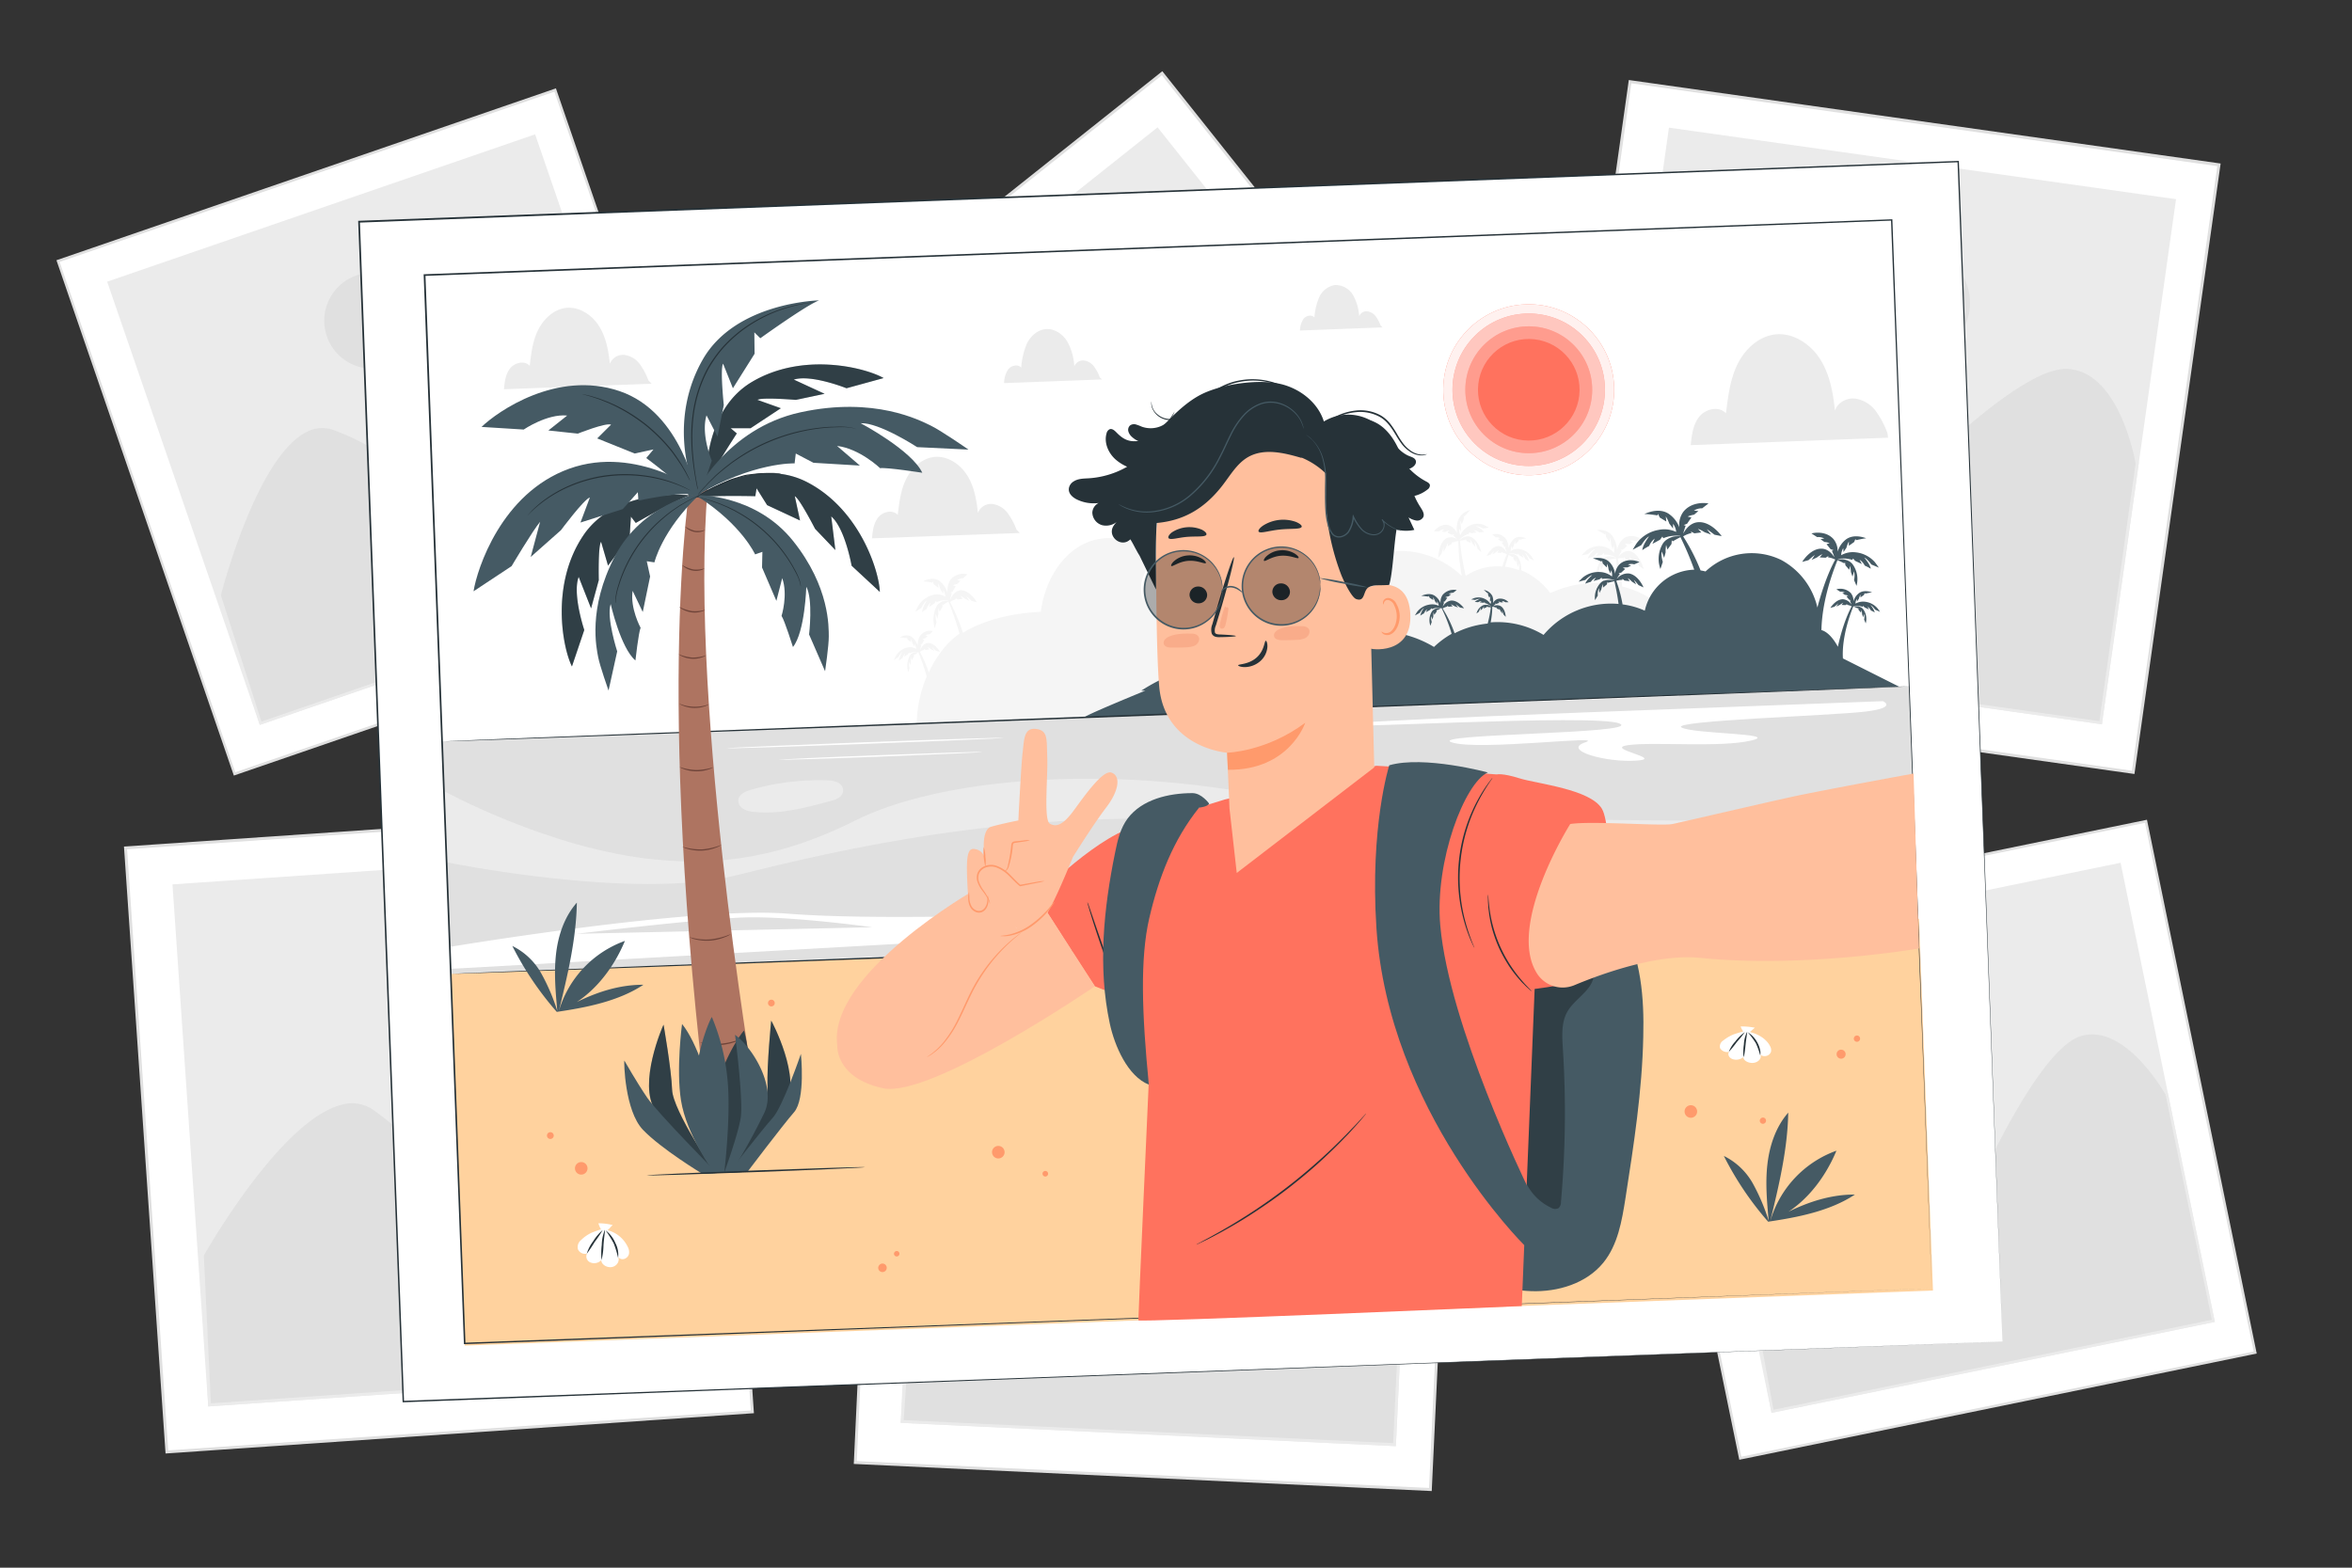 <svg xmlns="http://www.w3.org/2000/svg" viewBox="0 0 750 500"><rect x="0" y="0" width="750" height="500" fill="#333333" stroke="none"/><g id="freepik--background-complete--inject-221"><rect x="42.1" y="51.29" width="167.62" height="172.97" transform="translate(-37.99 48.49) rotate(-19)" style="fill:#fff"></rect><path d="M74.57,247.36,18,83,177.27,28.18l56.57,164.34ZM19,83.54l56,162.76L232.79,192l-56-162.76Z" style="fill:#e0e0e0"></path><rect x="54.99" y="62.69" width="143.5" height="148.67" transform="translate(-37.7 48.72) rotate(-19)" style="fill:#ebebeb"></rect><path d="M82.84,231.2,34.17,89.84l136.47-47,48.67,141.36ZM35.22,90.35,83.35,230.14l134.9-46.45L170.12,43.91Z" style="fill:#ebebeb"></path><path d="M70,189.88s15.29-60.7,36.49-53.13a75.34,75.34,0,0,1,30,20.16S150.89,105.47,164.9,99s29.86,15.18,29.86,15.18l24,69.75L83.09,230.67Z" style="fill:#e0e0e0"></path><path d="M82.83,231.2,69.56,189.89l0-.12a208.31,208.31,0,0,1,7.54-22.94c6.38-16,13.07-26,19.9-29.61a11.5,11.5,0,0,1,9.59-.86,77.05,77.05,0,0,1,29.66,19.71c1.89-6.57,15.17-51.32,28.45-57.42,5.88-2.71,13-.9,20.62,5.22A60.93,60.93,0,0,1,195.1,114l.06.11,24.15,70.14Zm-12.4-41.34,12.93,40.28,134.89-46.45L194.39,114.4c-.86-1.15-16.09-21.08-29.31-15C151.39,105.69,137,156.51,136.87,157l-.21.76-.51-.61a75.65,75.65,0,0,0-29.81-20,10.65,10.65,0,0,0-8.91.81C81.92,146.23,71.07,187.38,70.43,189.86Z" style="fill:#ebebeb"></path><circle cx="118.74" cy="102.18" r="15.63" transform="translate(-12.41 187.85) rotate(-73.87)" style="fill:#e0e0e0"></circle><path d="M119.11,118.23a15.66,15.66,0,0,1-4.83-.64,15.91,15.91,0,1,1,4.83.64ZM118.39,87a15.29,15.29,0,1,0,4.58.61A15.17,15.17,0,0,0,118.39,87Z" style="fill:#ebebeb"></path><rect x="535.83" y="277.03" width="167.62" height="172.97" transform="translate(-60.45 132.06) rotate(-11.6)" style="fill:#fff"></rect><path d="M554.62,465.58l-35-170.25,165-33.88,35,170.25Zm-34-169.6L555.26,464.6l163.39-33.55L684,262.43Z" style="fill:#e0e0e0"></path><rect x="548.8" y="288.55" width="143.5" height="148.67" transform="translate(-60.31 132.23) rotate(-11.6)" style="fill:#ebebeb"></rect><path d="M564.9,450.62,534.83,304.17l141.38-29,30.07,146.45Zm-29.09-145.8,29.74,144.82,139.75-28.7L675.56,276.12Z" style="fill:#ebebeb"></path><path d="M557.48,408s23-58.23,43-48a75.44,75.44,0,0,1,27.15,23.86s20.91-49.17,35.64-53.75S691,349,691,349l14.84,72.26L565.22,450.13Z" style="fill:#e0e0e0"></path><path d="M564.89,450.62,557.05,408l.05-.11a204.16,204.16,0,0,1,10.42-21.78c8.39-15.05,16.31-24.07,23.55-26.81a11.47,11.47,0,0,1,9.62.38A77.31,77.31,0,0,1,627.57,383c2.71-6.27,21.65-48.94,35.6-53.28,6.18-1.93,13,.78,19.78,7.84a61.68,61.68,0,0,1,8.37,11.25l0,.12,14.92,72.67Zm-7-42.59,7.64,41.6L705.3,420.94l-14.74-71.79c-.71-1.25-13.24-23-27.14-18.65C649,335,628.24,383.53,628,384l-.31.73-.43-.67a75.52,75.52,0,0,0-27-23.71,10.66,10.66,0,0,0-8.94-.34C574.93,366.25,558.87,405.65,557.91,408Z" style="fill:#ebebeb"></path><path d="M631.65,321.57a15.63,15.63,0,1,1-20.26-8.82A15.63,15.63,0,0,1,631.65,321.57Z" style="fill:#e0e0e0"></path><path d="M615.41,343.26A16.11,16.11,0,0,1,610.7,342,16,16,0,1,1,632,321.42a16.06,16.06,0,0,1-16.63,21.84Zm3.31-31.1a15.29,15.29,0,1,0,4.46,1.19A15.16,15.16,0,0,0,618.72,312.16Z" style="fill:#ebebeb"></path><rect x="277.07" y="281.43" width="183.6" height="189.45" transform="translate(18.05 -16.89) rotate(2.69)" style="fill:#fff"></rect><path d="M272.25,466.91l8.93-190.16,184.3,8.66-8.93,190.15ZM282,277.7,273.2,466l182.49,8.57,8.84-188.34Z" style="fill:#e0e0e0"></path><rect x="291.42" y="294.31" width="157.18" height="162.84" transform="translate(18.03 -16.94) rotate(2.69)" style="fill:#ebebeb"></rect><path d="M287.21,453.81l7.68-163.57,157.91,7.41-7.68,163.57Zm8.54-162.62-7.59,161.75,156.09,7.33,7.6-161.75Z" style="fill:#ebebeb"></path><path d="M290.86,406.55S331,351,349.5,367.25a82.59,82.59,0,0,1,22.36,32.66s35.49-46.52,52.37-47.41S448.48,380,448.48,380l-3.79,80.71-157-7.37Z" style="fill:#e0e0e0"></path><path d="M287.2,453.81l3.22-47.42.07-.1a226.34,226.34,0,0,1,17-20.3c13-13.7,23.81-21.13,32.24-22.08a12.56,12.56,0,0,1,10.11,3A84.48,84.48,0,0,1,372,399c4.58-5.92,36.21-46.08,52.19-46.92,7.09-.37,13.61,4.35,18.88,13.66a67.75,67.75,0,0,1,5.84,14.21v.13l-3.81,81.17Zm4.11-47.09-3.14,46.22,156.08,7.33L448,380.08c-.41-1.51-7.84-28-23.77-27.12-16.47.86-51.68,46.76-52,47.23l-.53.69-.27-.83a82.72,82.72,0,0,0-22.22-32.46,11.7,11.7,0,0,0-9.41-2.78C320.66,367,293,404.45,291.31,406.72Z" style="fill:#ebebeb"></path><path d="M393,334.89A17.12,17.12,0,1,1,373.83,320,17.11,17.11,0,0,1,393,334.89Z" style="fill:#e0e0e0"></path><path d="M369.85,353.51a17.13,17.13,0,0,1-4.66-2.6,17.52,17.52,0,1,1,4.66,2.6Zm11.92-32.11a16.76,16.76,0,1,0,4.41,2.47A16.58,16.58,0,0,0,381.77,321.4Z" style="fill:#ebebeb"></path><rect x="505.19" y="38.34" width="189.65" height="195.69" transform="translate(24.92 -82.5) rotate(8.03)" style="fill:#fff"></rect><path d="M491.92,220.23,519.39,25.52,708.11,52.15,680.63,246.86ZM520.19,26.58,493,219.43,679.83,245.8,707.05,53Z" style="fill:#e0e0e0"></path><rect x="520.05" y="51.76" width="162.35" height="168.2" transform="translate(24.88 -82.68) rotate(8.03)" style="fill:#ebebeb"></rect><path d="M508.56,208.2,532.19,40.71l161.7,22.82L670.25,231ZM533,41.77,509.62,207.39,669.45,230,692.82,64.33Z" style="fill:#ebebeb"></path><path d="M516.86,160s46.62-53.32,64.09-34.78a85.29,85.29,0,0,1,19.86,35.74s41-44.43,58.42-43.72,22.29,30.65,22.29,30.65l-11.67,82.64L509.09,207.79Z" style="fill:#e0e0e0"></path><path d="M508.55,208.19l7.87-48.45.09-.1A232.39,232.39,0,0,1,535.9,140.4c14.66-12.85,26.53-19.45,35.29-19.61a13,13,0,0,1,10.1,4A87.26,87.26,0,0,1,601.05,160c5.28-5.65,41.68-43.92,58.2-43.24,7.32.3,13.57,5.78,18.09,15.87A69.16,69.16,0,0,1,682,147.76v.14L670.25,231Zm8.76-48-7.68,47.24L669.45,230,681,147.84c-.28-1.59-5.37-29.51-21.83-30.18-17-.7-57.65,43.13-58.06,43.57l-.61.66-.19-.88a85.65,85.65,0,0,0-19.74-35.52,12.06,12.06,0,0,0-9.4-3.76C551.32,122.1,519.23,158,517.31,160.16Z" style="fill:#ebebeb"></path><path d="M628.75,96.07A17.68,17.68,0,1,1,610.51,79,17.68,17.68,0,0,1,628.75,96.07Z" style="fill:#e0e0e0"></path><path d="M603.2,113a18.17,18.17,0,1,1,8.46,1.78A18,18,0,0,1,603.2,113Zm15.35-31.88a17.22,17.22,0,1,0,4.31,3A17,17,0,0,0,618.55,81.12Z" style="fill:#ebebeb"></path><rect x="263.89" y="60.62" width="187.13" height="193.1" transform="translate(-20.13 256.7) rotate(-38.5)" style="fill:#fff"></rect><path d="M344.26,291.62,223.47,139.78,370.64,22.71,491.43,174.55ZM224.78,139.93,344.41,290.32,490.13,174.4,370.49,24Z" style="fill:#e0e0e0"></path><rect x="277.94" y="73.09" width="160.2" height="165.97" transform="translate(-19.32 256.83) rotate(-38.5)" style="fill:#ebebeb"></rect><path d="M346.94,271.54,243,140.92,369.13,40.61,473,171.23ZM244.34,141.07,347.09,270.23l124.64-99.15L369,41.92Z" style="fill:#ebebeb"></path><path d="M318,232.84s-6.55-69.57,18.59-69.5a84.08,84.08,0,0,1,39.07,10s-4-59.51,8.35-71.52,37.07,4.84,37.07,4.84l51.27,64.45L347,270.88Z" style="fill:#e0e0e0"></path><path d="M346.93,271.54,317.58,233l0-.14a230.41,230.41,0,0,1-.61-26.95c.74-19.21,4.08-32.19,9.9-38.58a12.82,12.82,0,0,1,9.77-4.48,86,86,0,0,1,38.55,9.69c-.46-7.62-3.15-59.66,8.54-71,5.19-5,13.36-5.8,23.65-2.19a69,69,0,0,1,14,7l.1.09L473,171.23Zm-28.45-38.87,28.62,37.55,124.63-99.14-50.93-64c-1.33-.89-24.79-16.19-36.44-4.86-12.05,11.72-8.24,70.56-8.2,71.16l0,.88-.76-.45a84.3,84.3,0,0,0-38.83-10,11.91,11.91,0,0,0-9.08,4.18C314.31,182.47,318.23,229.81,318.48,232.67Z" style="fill:#ebebeb"></path><circle cx="336.63" cy="122.39" r="17.45" transform="translate(6.6 261.6) rotate(-42.85)" style="fill:#e0e0e0"></circle><path d="M343,139.14a17.92,17.92,0,0,1-19.77-28.65A17.91,17.91,0,1,1,343,139.14Zm-12.42-32.63a17,17,0,1,0,5.05-1.08A17.11,17.11,0,0,0,330.59,106.51Z" style="fill:#ebebeb"></path><rect x="46.4" y="263.82" width="187.13" height="193.1" transform="translate(-24.29 10.4) rotate(-3.92)" style="fill:#fff"></rect><path d="M52.79,463.58,39.53,270l187.62-12.84,13.26,193.57ZM40.52,270.87,53.65,462.59l185.77-12.72L226.29,258.16Z" style="fill:#e0e0e0"></path><rect x="60.97" y="276.82" width="160.2" height="165.97" transform="translate(-24.25 10.48) rotate(-3.92)" style="fill:#ebebeb"></rect><path d="M66.4,448.57,55,282.06l160.75-11,11.4,166.51ZM56,282.92,67.26,447.58l158.9-10.88L214.88,272Z" style="fill:#ebebeb"></path><path d="M64.56,400.3s34.1-61,54.76-46.67a84.11,84.11,0,0,1,26.46,30.44s30.49-51.26,47.47-54.14S221,355,221,355l5.62,82.16L66.83,448.07Z" style="fill:#e0e0e0"></path><path d="M66.39,448.57l-2.3-48.39.06-.11a230.92,230.92,0,0,1,14.79-22.54c11.52-15.4,21.63-24.19,30.06-26.14a12.8,12.8,0,0,1,10.58,1.86,86,86,0,0,1,26.24,29.85c4-6.53,31.27-50.9,47.35-53.62,7.13-1.21,14.29,2.81,20.71,11.62a68.75,68.75,0,0,1,7.58,13.7l0,.13,5.66,82.63ZM65,400.41l2.24,47.16L226.16,436.7l-5.59-81.63c-.59-1.48-11.22-27.39-27.24-24.68-16.58,2.81-46.84,53.41-47.15,53.92l-.45.76-.37-.8A84.27,84.27,0,0,0,119.05,354a11.87,11.87,0,0,0-9.84-1.71C90.09,356.72,66.44,397.91,65,400.41Z" style="fill:#ebebeb"></path><path d="M159.52,315.77A17.45,17.45,0,1,1,138.41,303,17.45,17.45,0,0,1,159.52,315.77Z" style="fill:#e0e0e0"></path><path d="M138.31,337.33a17.93,17.93,0,1,1,8.53,0A17.85,17.85,0,0,1,138.31,337.33Zm8.3-33.91a17.05,17.05,0,1,0,4.76,2A17,17,0,0,0,146.61,303.42Z" style="fill:#ebebeb"></path></g><g id="freepik--Character--inject-221"><rect x="121.36" y="60.98" width="510.31" height="376.58" transform="translate(-9.09 14.31) rotate(-2.15)" style="fill:#fff"></rect><path d="M638.55,427.86c-.07-1.76-5.65-148.29-14.34-376.31l.22.2L114.52,71h0l.25-.27C119.8,205.8,124.6,333.84,128.84,447l-.24-.22,509.95-18.92L128.61,447.25h-.23V447c-4.26-113.16-9.07-241.2-14.16-376.32v-.26h.3l509.91-19.1h.21v.21C633.07,279.56,638.49,426.1,638.55,427.86Z" style="fill:#263238"></path><path d="M608.83,218.91,140.89,236.48l2.84,74.13,467.84-18.76Z" style="fill:#e0e0e0"></path><path d="M600.42,223.63s4.89,2.11-5.89,3.36-61.65,2.87-58.36,5,32.15,1.87,22.21,4.2-31.26.33-39.24,1.47,12.19,4.3,2.59,4.94-23.78-3.3-16.26-5.82-34,2.79-42.5,0,60.85-2.68,53.5-6-97.5,2.14-91.05.46c5.13-1.35,95.31-4.6,95.31-4.6Z" style="fill:#fff"></path><path d="M142.34,275s59.88,12.27,92.28,4.21S325,257.25,392.08,262.1,610.75,270,610.75,270l-.35-9.23S459.74,265.3,406,254.35s-106.9-5.93-133.27,7.35c-28.17,14.19-49.42,13.83-64,12.41-33.47-3.27-67.3-21.88-67.3-21.88" style="fill:#ebebeb"></path><path d="M143.41,302l.32,7,468.91-26.18-133.26-2.22a152.5,152.5,0,0,0-24.25,1.52c-24.72,3.53-81.95,11.14-102.92,10.27-26.86-1.12-71.12,1.34-101.21-1S143.41,302,143.41,302Zm40.48-4.17s37.9-4.64,53-5.2,41.25,3.1,41.25,3.1Z" style="fill:#fff"></path><path d="M268.83,251.84c-.15-1-.62-2.6-4.5-2.94a79.05,79.05,0,0,0-24.9,3c-1.75.51-3.79,1.43-4,3.24a3.15,3.15,0,0,0,1.62,2.86,7.7,7.7,0,0,0,3.3.93c8.26.91,16.5-1.29,24.51-3.47a8.08,8.08,0,0,0,2.71-1.11A2.74,2.74,0,0,0,268.83,251.84Z" style="fill:#ebebeb"></path><path d="M320,235.33c0,.15-19.74,1-44.1,1.92s-44.12,1.54-44.13,1.4,19.74-1,44.11-1.92S320,235.19,320,235.33Z" style="fill:#fff"></path><path d="M313.15,239.84c0,.14-14.53.8-32.47,1.48s-32.48,1.1-32.48,1,14.52-.81,32.46-1.48S313.14,239.69,313.15,239.84Z" style="fill:#fff"></path><rect x="145.79" y="301.78" width="468.53" height="118.64" transform="translate(-13.28 14.52) rotate(-2.15)" style="fill:#ffd29e"></rect><path d="M587.13,334.78a1.44,1.44,0,1,1-.08,0" style="fill:#ff9a6c"></path><path d="M592.24,330.27a1,1,0,0,1,.9,1,1,1,0,1,1-.95-1" style="fill:#ff9a6c"></path><path d="M281.51,403a1.36,1.36,0,1,1-1.47,1.31,1.42,1.42,0,0,1,1.39-1.32" style="fill:#ff9a6c"></path><path d="M286,399a.87.87,0,1,1-.93.83A.9.9,0,0,1,286,399" style="fill:#ff9a6c"></path><path d="M539.23,352.5a2,2,0,1,1-.11,0" style="fill:#ff9a6c"></path><path d="M185.4,370.63a2,2,0,1,1-.11,0" style="fill:#ff9a6c"></path><path d="M318.4,365.48a2,2,0,1,1-.12,0" style="fill:#ff9a6c"></path><path d="M562.25,356.43a1,1,0,1,1-1.1,1,1.06,1.06,0,0,1,1-1" style="fill:#ff9a6c"></path><path d="M246,318.84a1.07,1.07,0,1,1-.06,0" style="fill:#ff9a6c"></path><path d="M175.52,361.1a1.08,1.08,0,1,1-.05,0" style="fill:#ff9a6c"></path><path d="M333.35,373.46a.89.89,0,1,1-.05,0" style="fill:#ff9a6c"></path><path d="M555.05,327.38a6.88,6.88,0,0,0,.82,1.6s-2,.55-3.11.95a13.53,13.53,0,0,0-3.27,1.94,2.22,2.22,0,0,0-1,2.42,2.59,2.59,0,0,0,2.89,1.16c-.56.82-.07,1.91,1.06,2.33a3.56,3.56,0,0,0,3.47-.62c0,1.16,1.83,2.1,3.45,1.8s2.6-1.76,1.87-2.78c.24.54,1.24.8,2,.6a2.05,2.05,0,0,0,1.5-1.32,2.48,2.48,0,0,0-.25-1.7c-1-2.13-3.46-3.88-6.51-4.6.7-.52.92-.85,1.62-1.37A20.52,20.52,0,0,0,555.05,327.38Z" style="fill:#fff"></path><path d="M557.35,329.25a8.52,8.52,0,0,1,3.07,3.34c1.14,2.09,1,4,.85,3.94a23.93,23.93,0,0,0-1.36-3.8A30.34,30.34,0,0,0,557.35,329.25Z" style="fill:#263238"></path><path d="M556.39,329.2a35.46,35.46,0,0,1-2.56,3.15,36.28,36.28,0,0,1-2.55,3.15,9.89,9.89,0,0,1,2.08-3.33A13.16,13.16,0,0,1,556.39,329.2Z" style="fill:#263238"></path><path d="M557.11,329.11c.14,0-.27,1.8-.48,4s-.48,4-.65,4a16.12,16.12,0,0,1,.11-4A9.66,9.66,0,0,1,557.11,329.11Z" style="fill:#263238"></path><path d="M190.81,390.16a9.38,9.38,0,0,0,.83,1.93s-2,.64-3.1,1.12a12.46,12.46,0,0,0-3.26,2.3,2.88,2.88,0,0,0-1,2.9,2.46,2.46,0,0,0,2.9,1.41,2.06,2.06,0,0,0,1.08,2.82,3.1,3.1,0,0,0,3.47-.73c0,1.39,1.84,2.53,3.46,2.19s2.59-2.09,1.84-3.33a1.74,1.74,0,0,0,2.05.74,2.18,2.18,0,0,0,1.48-1.57,3.44,3.44,0,0,0-.26-2,9.91,9.91,0,0,0-6.55-5.58c.69-.62.92-1,1.62-1.63A17.61,17.61,0,0,0,190.81,390.16Z" style="fill:#fff"></path><path d="M193.12,392.43a9.49,9.49,0,0,1,3.1,4,8.14,8.14,0,0,1,.88,4.75,31.77,31.77,0,0,0-1.39-4.58A35.83,35.83,0,0,0,193.12,392.43Z" style="fill:#263238"></path><path d="M192.16,392.35a38.59,38.59,0,0,1-2.53,3.77,41.37,41.37,0,0,1-2.53,3.76,12.7,12.7,0,0,1,2.05-4A14.8,14.8,0,0,1,192.16,392.35Z" style="fill:#263238"></path><path d="M192.88,392.26c.15,0-.25,2.15-.44,4.81a21.73,21.73,0,0,1-.62,4.82,22.26,22.26,0,0,1,.07-4.84A13.18,13.18,0,0,1,192.88,392.26Z" style="fill:#263238"></path><path d="M324.14,168.93a21.49,21.49,0,0,0-2.75-5.19,7.31,7.31,0,0,0-4.92-3,4.48,4.48,0,0,0-4.64,2.85c-.43-4.17-1.19-8.45-3.42-12s-6.25-6.27-10.43-5.85c-3.94.39-7.21,3.45-9,7s-2.24,7.57-2.71,11.5c-1.56-1.78-4.7-1.09-6.2.75s-1.8,4.35-2,6.71L325.18,170Z" style="fill:#ebebeb"></path><path d="M350.73,120.41a14.16,14.16,0,0,0-1.82-3.44,4.85,4.85,0,0,0-3.26-2,3,3,0,0,0-3.08,1.89,18.41,18.41,0,0,0-2.27-8c-1.48-2.36-4.14-4.16-6.92-3.88-2.61.26-4.78,2.28-5.94,4.64a23.58,23.58,0,0,0-1.8,7.63c-1-1.18-3.11-.72-4.11.5a8.2,8.2,0,0,0-1.35,4.44l31.24-1.17Z" style="fill:#ebebeb"></path><path d="M206.78,121.34a21.75,21.75,0,0,0-2.75-5.2,7.33,7.33,0,0,0-4.91-2.94,4.48,4.48,0,0,0-4.65,2.85c-.43-4.18-1.19-8.45-3.42-12s-6.25-6.27-10.43-5.86c-3.94.39-7.21,3.45-9,7s-2.24,7.57-2.71,11.5c-1.56-1.78-4.7-1.09-6.2.75s-1.8,4.35-2,6.71l47.11-1.77Z" style="fill:#ebebeb"></path><path d="M287.7,208a7.88,7.88,0,0,0-1.08,2.74,10.2,10.2,0,0,1,1.12-.83,3.42,3.42,0,0,1,.91-1.47l-.38,1.06,1.26-.84.37-.6.16.33a4.66,4.66,0,0,1,2.76-.45l.06.07a3.6,3.6,0,0,0-.63,0h-.11a1.37,1.37,0,0,0-.28,0l-.28.07-.13,0-.12.06-.2.1a2.57,2.57,0,0,0-.41.26l-.06,0-.07.05,0,0h0a2.9,2.9,0,0,0-.59.76,7.08,7.08,0,0,0-.37,5.1l.38-1.41a5.28,5.28,0,0,1-.16-2.07l.37,1.24.24-1.1a9,9,0,0,1,.08-1.49l.21.93.67-1.11,0-.78.15.26s.76-.53,1.28-.83a67.92,67.92,0,0,1,2.65,7.72A41,41,0,0,0,292.31,231l243.09-8.92L534.61,201c-3.16-7.75-9.88-12.14-17.35-13.93a63.05,63.05,0,0,0-1.4-8.89,4.94,4.94,0,0,1,2-.11l0-.45.63.77,1.53.39-.5-1.24a8.87,8.87,0,0,1,1.22,1.48l1.21,1.17-.56-1.76c.31.4,1.28,2.1,1.28,2.1l1.47,1c-.28-1.12-1.65-4.89-4.12-5.66-1.76-.55-3.2.81-3.89,1.64.4-.82,1-1.83,1-1.83l-.38-.35.79,0,1.34-1.25-.71-.53c.19-.17,1.43,0,1.43,0l1.14-.54-.91-.52a2.71,2.71,0,0,1,1.89.14l1.66-.67c-.81-.58-3.63-1.94-5.91,0a6,6,0,0,0-1.8,3.61,9.11,9.11,0,0,0-1.39-4.43c-1.76-2.71-5.17-2.08-5.17-2.08l.08,0,.09,0h0a27.08,27.08,0,0,1,2.49,1.4l.19-.37.15,1.12,1.14,1.6.22-1.35a12.09,12.09,0,0,1,.28,2.15l.48,1.58.3-1.19a5.3,5.3,0,0,1,.13,2.34,6.12,6.12,0,0,0-3.61-2.08,6.53,6.53,0,0,0-5.28,1.4,20.2,20.2,0,0,0-1.44,1.46l2.1-.4s1.44-1.5,2.19-1.56c0,0-2,1.69-2.28,2.93a11.42,11.42,0,0,1,1.71-.47,3.78,3.78,0,0,1,1.66-1.4l-.84,1.15,1.9-.4.68-.58.09.51a6.42,6.42,0,0,1,3.7.88l0,.12a5.61,5.61,0,0,0-.81-.3l-.15,0a2.11,2.11,0,0,0-.38-.09l-.38-.06h-.35l-.29,0a2.69,2.69,0,0,0-.62.11l-.09,0-.11,0h0a3,3,0,0,0-1,.65c-1.94,1.86-2.28,5.21-2.15,6.31l1-1.6a7.21,7.21,0,0,1,.46-2.73l.08,1.78.67-1.27a10,10,0,0,1,.59-1.86l0,1.3,1.23-1.07.31-1,.11.4s1.14-.28,1.92-.38c.42,3.11.67,5.95.8,8.54a35.42,35.42,0,0,0-21.74,2.52,22.2,22.2,0,0,0-9.27-7.28,7,7,0,0,0-.92-4.05,2.84,2.84,0,0,0-.66-.71h0l0,0-.07-.06-.07,0a2.64,2.64,0,0,0-.44-.23l-.2-.09-.13,0-.14,0-.28,0a1.46,1.46,0,0,0-.29,0h-.11a4.18,4.18,0,0,0-.64,0l0-.07a4.74,4.74,0,0,1,2.83.24l.14-.35.42.59,1.34.74-.47-1a3.49,3.49,0,0,1,1,1.42,11.68,11.68,0,0,1,1.19.75,7.83,7.83,0,0,0-1.3-2.69c.55.22,1.42,1.67,1.42,1.67l1.48.8s-.61-1.09-.86-1.42a5.81,5.81,0,0,0-3.7-2.29,4,4,0,0,0-2.91.66,3.69,3.69,0,0,1,.39-1.68l.06.94.56-1a8.59,8.59,0,0,1,.48-1.51v1l1-.91.25-.78.1.32a16.39,16.39,0,0,1,2-.43h.15s-2.42-1.28-4.07.29a6,6,0,0,0-1.59,2.91,5.14,5.14,0,0,0-.85-3.07,4,4,0,0,0-4.34-1.39l1.13.9a2,2,0,0,1,1.4.34l-.73.17.77.67s.93.14,1.05.31l-.59.22.82,1.24.58.21-.33.16s.34.9.53,1.6c-.4-.78-1.28-2.12-2.64-2.14-1.91,0-3.4,2.41-3.75,3.17l1.21-.41s.93-1,1.21-1.23l-.64,1.16,1-.57a5.82,5.82,0,0,1,1.08-.8l-.52.79,1.17.09.56-.42-.08.32a4.1,4.1,0,0,1,1.44.56,37.24,37.24,0,0,0-1.47,3.88,18.09,18.09,0,0,0-11.65,3,84.47,84.47,0,0,1-1.85-11.22c.69-.14,1.74-.24,1.74-.24v-.38l.46.75,1.29.56-.3-1.12a8.58,8.58,0,0,1,.89,1.44l.85.9-.3-1.56a6,6,0,0,1,1,2.22l1.16,1.1c-.12-1-1.11-3.78-3.18-4.82a2.36,2.36,0,0,0-1-.26H468a2.1,2.1,0,0,0-.56.08l-.25.06-.16,0-.15.06-.32.16a1.61,1.61,0,0,0-.31.19l-.12.09a6.54,6.54,0,0,0-.64.5l0-.12a6.24,6.24,0,0,1,3-1.85l0-.47.7.3,1.73-.22-1-.74a3,3,0,0,1,1.73.71,10.85,10.85,0,0,1,1.57-.1c-.53-1-2.58-1.85-2.58-1.85.67-.18,2.23.7,2.23.7l1.9-.27a17.09,17.09,0,0,0-1.55-.84,5.64,5.64,0,0,0-4.86.35,6.27,6.27,0,0,0-2.69,2.86,4.59,4.59,0,0,1-.38-2.06l.5.94.1-1.51a10.08,10.08,0,0,1-.21-1.94l.47,1.1.65-1.72-.11-1,.25.26s1.29-1.47,1.86-2h0l.07-.06.07,0a5.32,5.32,0,0,0-4,3.32,8.61,8.61,0,0,0-.28,4.24,4.73,4.73,0,0,0-2.3-2.58c-2.37-1-4.53,1-5.11,1.78l1.58.1a2.63,2.63,0,0,1,1.6-.69l-.68.72,1.1.13s1-.55,1.23-.45l-.5.66,1.41.69.7-.2-.26.41a17.24,17.24,0,0,1,1.28,1.28,3.22,3.22,0,0,0-3.7-.28c-2,1.4-2.38,5.06-2.39,6.11l1.06-1.32s.48-1.75.67-2.19l-.12,1.69.81-1.37a8.76,8.76,0,0,1,.74-1.64l-.18,1.21,1.24-.78.39-.85.06.39a4.78,4.78,0,0,1,1.74-.49,64.17,64.17,0,0,0,1.11,11.12c-8-7.45-18.72-9.9-28.09-6.33a30.35,30.35,0,0,0-12.27-11c.55-2.33,1.24-4.85,2.11-7.54.74.35,1.8,1,1.8,1l.18-.35.13,1,1,1.43.19-1.27a10.88,10.88,0,0,1,.26,2l.43,1.45.38-1.7a7.29,7.29,0,0,1,0,2.8l.66,1.86a9.61,9.61,0,0,0-1-6.82,3.49,3.49,0,0,0-.87-1h0l0,0-.09-.07-.09,0a4.18,4.18,0,0,0-.58-.32l-.28-.11-.16-.07-.18-.05-.38-.07a2.56,2.56,0,0,0-.39,0h-.15a7.06,7.06,0,0,0-.84,0l.07-.09a6.33,6.33,0,0,1,3.75.31l.18-.46.56.78,1.78,1-.62-1.38a4.63,4.63,0,0,1,1.37,1.88,13.78,13.78,0,0,1,1.59,1c-.11-1.3-1.73-3.57-1.73-3.57.73.29,1.87,2.21,1.87,2.21l2,1.07s-.82-1.46-1.15-1.88a7.68,7.68,0,0,0-4.9-3,5.24,5.24,0,0,0-3.86.87,4.83,4.83,0,0,1,.52-2.23l.08,1.25.74-1.38a10.63,10.63,0,0,1,.64-2l0,1.38,1.38-1.19.34-1,.13.42a24.7,24.7,0,0,1,2.66-.58h.19s-3.21-1.7-5.39.38a7.79,7.79,0,0,0-2.1,3.86,6.89,6.89,0,0,0-1.13-4.07,5.25,5.25,0,0,0-5.76-1.84l1.5,1.19a2.73,2.73,0,0,1,1.86.46l-1,.21,1,.89s1.23.19,1.39.42l-.77.29,1.08,1.64.77.28-.43.22s.44,1.18.7,2.11c-.53-1-1.7-2.8-3.51-2.83-2.54,0-4.5,3.19-5,4.19l1.6-.54s1.23-1.33,1.6-1.62l-.85,1.53,1.38-.75s1.22-1.08,1.44-1.06l-.7,1,1.55.12.75-.55-.12.42a5.55,5.55,0,0,1,1.92.74,53.57,53.57,0,0,0-2.62,7.32,24.67,24.67,0,0,0-10-2,6.5,6.5,0,0,0-.92-3.44,2.9,2.9,0,0,0-.64-.7h0l0,0s0,0-.07,0l-.06-.05a4.5,4.5,0,0,0-.43-.23l-.21-.08-.12,0-.14,0-.28,0a1.33,1.33,0,0,0-.28,0h-.11a4.09,4.09,0,0,0-.63,0l.05-.07a4.63,4.63,0,0,1,2.78.23l.14-.34.42.58,1.32.73-.46-1a3.49,3.49,0,0,1,1,1.4,9.78,9.78,0,0,1,1.17.74,7.69,7.69,0,0,0-1.28-2.65c.55.21,1.39,1.64,1.39,1.64l1.47.79s-.61-1.08-.85-1.4a5.7,5.7,0,0,0-3.64-2.25,3.89,3.89,0,0,0-2.87.64,3.64,3.64,0,0,1,.39-1.66l.06.93.55-1a8.32,8.32,0,0,1,.47-1.49v1l1-.89.25-.77.1.31a18.39,18.39,0,0,1,2-.43h.15s-2.38-1.26-4,.28a5.9,5.9,0,0,0-1.57,2.87,5.08,5.08,0,0,0-.84-3,3.89,3.89,0,0,0-4.27-1.36l1.11.88a2.09,2.09,0,0,1,1.39.34l-.73.16.76.66s.92.14,1,.31l-.57.22.8,1.21.57.22-.32.15s.34.89.52,1.58c-.39-.77-1.26-2.09-2.6-2.11-1.89,0-3.35,2.37-3.69,3.12l1.19-.4s.91-1,1.19-1.21l-.63,1.13,1-.55a5.61,5.61,0,0,1,1.06-.79l-.52.78,1.16.08.55-.4-.08.31a3.9,3.9,0,0,1,1.42.55,40.8,40.8,0,0,0-2,5.7,21.51,21.51,0,0,0-2.81,1.1,22.79,22.79,0,0,0-15.05-12.22c-6-1.41-12.2-.28-18,2a21.54,21.54,0,0,0-8.72,5.58,14.93,14.93,0,0,0-3.67,11.08,18.52,18.52,0,0,0-18.14,3.11c-5.29,4.22-9,11.42-10,19.29,0,0-14.47.18-24.82,6.68a62.45,62.45,0,0,0-4.13-9.81,5.52,5.52,0,0,1,1.85-.89l-.14-.4.78.48,1.54-.22-.77-1a7.28,7.28,0,0,1,1.51,1l1.43.64-1-1.46c.39.26,1.72,1.5,1.72,1.5l1.64.42c-.54-1-2.74-4-5.27-3.81-1.8.16-2.83,2-3.28,3.09.18-1,.54-2.17.54-2.17l-.45-.18.75-.34.95-1.72-.79-.22c.14-.25,1.36-.53,1.36-.53l.95-1-1-.14a2.75,2.75,0,0,1,1.82-.6l1.41-1.3A5.28,5.28,0,0,0,303,185a6.86,6.86,0,0,0-.82,4.15,7.81,7.81,0,0,0-2.39-3.7c-2.32-1.91-5.4,0-5.4,0h.2a22.73,22.73,0,0,1,2.69.37l.1-.43.41,1,1.47,1.09-.12-1.37a10.46,10.46,0,0,1,.78,1.94l.85,1.33,0-1.26a4.79,4.79,0,0,1,.69,2.19,5.23,5.23,0,0,0-3.91-.58,7.73,7.73,0,0,0-4.66,3.4c-.3.45-1,2-1,2l1.89-1.21s1-2,1.7-2.34c0,0-1.44,2.38-1.45,3.68a13.25,13.25,0,0,1,1.51-1.11,4.62,4.62,0,0,1,1.23-2l-.52,1.42,1.7-1.12.5-.82.22.45a6.28,6.28,0,0,1,3.71-.6l.07.09a5.14,5.14,0,0,0-.84,0h-.15a1.76,1.76,0,0,0-.38.06l-.37.09-.18.07-.16.08-.26.13a3.79,3.79,0,0,0-.56.36l-.08.06-.09.07,0,0h0a3.81,3.81,0,0,0-.8,1,9.58,9.58,0,0,0-.5,6.87l.52-1.9a7.15,7.15,0,0,1-.22-2.79l.5,1.67.33-1.48a11.26,11.26,0,0,1,.1-2l.29,1.26.9-1.5,0-1,.2.34s1-.71,1.72-1.12a91.12,91.12,0,0,1,3.54,10.27,23.79,23.79,0,0,0-4.31,3.83,36,36,0,0,0-5.48,8.52,43.62,43.62,0,0,0-2.82-6.57,4.16,4.16,0,0,1,1.38-.66l-.11-.3.58.36,1.15-.17-.58-.73a5.27,5.27,0,0,1,1.12.7l1.07.48-.72-1.09c.3.2,1.28,1.12,1.28,1.12l1.22.31c-.4-.72-2-3-3.92-2.83-1.33.12-2.1,1.5-2.43,2.29.13-.7.4-1.6.4-1.6l-.33-.14.55-.25.71-1.28-.59-.17c.1-.18,1-.39,1-.39l.71-.71-.74-.11a2.05,2.05,0,0,1,1.36-.44l1-1a3.89,3.89,0,0,0-4.16,1.68,5.08,5.08,0,0,0-.61,3.08,5.92,5.92,0,0,0-1.78-2.75c-1.73-1.41-4,0-4,0h.15a17.37,17.37,0,0,1,2,.27l.07-.31.31.75,1.09.81-.09-1a8.55,8.55,0,0,1,.58,1.45l.63,1v-.93a3.67,3.67,0,0,1,.51,1.63,3.87,3.87,0,0,0-2.91-.43,5.66,5.66,0,0,0-3.46,2.52c-.22.33-.75,1.46-.75,1.46l1.41-.9S287.18,208.2,287.7,208Zm14.9-16.34h0v0Zm125.07-33.12v0Zm37.68,13.83h0v0Zm50.15,5.74h0v0Zm-34.61-1.33h0v0Zm3.47,5,0,.06a19.7,19.7,0,0,0-4.42-1.09c.32-1.21.68-2.45,1.11-3.77.55.27,1.35.74,1.35.74l.14-.27.1.78.76,1.08.14-1a8.5,8.5,0,0,1,.19,1.51l.33,1.09.29-1.29A5.65,5.65,0,0,1,484.36,181.75Zm-73.75-22.64h0v0Zm3.46,4.71a22.09,22.09,0,0,0-4.76.71c.4-1.62.87-3.35,1.48-5.21.54.27,1.33.73,1.33.73l.13-.26.1.77.75,1.06.14-1a8.31,8.31,0,0,1,.19,1.49l.32,1.07L414,162A4.62,4.62,0,0,1,414.07,163.82ZM293,208v0Z" style="fill:#f5f5f5"></path><path d="M601.89,138.18a29.35,29.35,0,0,0-3.74-7.07,10,10,0,0,0-6.7-4c-2.67-.23-5.55,1.32-6.32,3.88-.6-5.69-1.63-11.51-4.67-16.35s-8.51-8.54-14.2-8c-5.37.53-9.83,4.7-12.21,9.53s-3,10.32-3.69,15.67c-2.14-2.42-6.41-1.48-8.45,1s-2.45,5.92-2.78,9.13l62.93-2.36Z" style="fill:#ebebeb"></path><path d="M440.26,103.84a12,12,0,0,0-1.53-2.9A4.06,4.06,0,0,0,436,99.3a2.48,2.48,0,0,0-2.59,1.59,15.59,15.59,0,0,0-1.92-6.71,6.48,6.48,0,0,0-5.83-3.27,6.66,6.66,0,0,0-5,3.91,19.57,19.57,0,0,0-1.52,6.43c-.87-1-2.63-.61-3.46.42a6.85,6.85,0,0,0-1.14,3.75l26.33-1Z" style="fill:#ebebeb"></path><path d="M587.67,210c-.18-2.53,0-8.26,3.3-16.58.58.22,1.43.63,1.43.63l.14-.23.1.67.79.93.16-.83a6.36,6.36,0,0,1,.19,1.3l.34,1,.31-1.12a4,4,0,0,1,0,1.83l.51,1.21a5.29,5.29,0,0,0-.77-4.45,2.68,2.68,0,0,0-.69-.62h0l-.08-.05-.07,0a2.67,2.67,0,0,0-.46-.2l-.21-.08-.14,0a.58.58,0,0,0-.14,0l-.3,0a1.08,1.08,0,0,0-.31,0h-.11a4.6,4.6,0,0,0-.67,0l0-.06a5.94,5.94,0,0,1,3,.19l.14-.31.45.51,1.4.64-.49-.9a3,3,0,0,1,1.09,1.22,12.69,12.69,0,0,1,1.25.64,6.46,6.46,0,0,0-1.35-2.32c.58.19,1.47,1.44,1.47,1.44l1.57.68s-.65-.94-.91-1.22a6.17,6.17,0,0,0-3.87-2,5,5,0,0,0-3.07.59,2.77,2.77,0,0,1,.42-1.46l.06.82.6-.91a6.57,6.57,0,0,1,.51-1.31l0,.9,1.11-.79.27-.68.1.27s1.51-.34,2.11-.39H597s-2.54-1.09-4.28.27a5,5,0,0,0-1.69,2.54,4,4,0,0,0-.88-2.66,4.71,4.71,0,0,0-4.56-1.16l1.18.76a2.63,2.63,0,0,1,1.48.29l-.78.15.81.57a3.64,3.64,0,0,1,1.1.27l-.61.19.85,1.07.6.18-.34.14s.35.77.55,1.38a3.49,3.49,0,0,0-2.77-1.83c-2,0-3.6,2.11-4,2.76l1.28-.36s1-.88,1.28-1.07l-.68,1,1.1-.5a6.1,6.1,0,0,1,1.14-.7l-.56.69,1.24.06.59-.36-.09.27a5,5,0,0,1,1.52.48c-.39.67-2.66,4.82-4.42,12.89-1.36-2.53-3.24-4.78-5.25-5.32.1-4.65,1.08-12.24,5.12-22.29.88.34,2.17,1,2.17,1l.22-.35.15,1,1.22,1.42.24-1.28a9.63,9.63,0,0,1,.29,2l.51,1.45.48-1.71a6.09,6.09,0,0,1,0,2.8l.79,1.85a8.09,8.09,0,0,0-1.18-6.8,3.85,3.85,0,0,0-1-.94h0l0,0-.11-.07-.1-.05a4.37,4.37,0,0,0-.71-.31l-.33-.11-.21-.06a.73.73,0,0,0-.21-.06l-.46-.06a2.53,2.53,0,0,0-.47,0h-.18a7.8,7.8,0,0,0-1,0l.08-.1a9.18,9.18,0,0,1,4.55.29l.22-.46.68.77,2.14,1-.74-1.37a4.58,4.58,0,0,1,1.65,1.87,17.46,17.46,0,0,1,1.92,1c-.12-1.3-2.06-3.55-2.06-3.55.88.29,2.25,2.2,2.25,2.2l2.39,1s-1-1.44-1.38-1.87a9.44,9.44,0,0,0-5.92-3,7.56,7.56,0,0,0-4.7.9,4.25,4.25,0,0,1,.66-2.23l.08,1.25.92-1.39a9.8,9.8,0,0,1,.78-2l0,1.37,1.69-1.2.41-1,.16.42s2.3-.53,3.23-.6h0l0,0H595a.41.41,0,0,1,.11,0s-3.89-1.67-6.55.42a7.71,7.71,0,0,0-2.58,3.87,6,6,0,0,0-1.34-4.06c-2.28-2.54-5.89-2.1-7-1.78l1.81,1.17a3.92,3.92,0,0,1,2.26.44l-1.19.22,1.23.88a5.61,5.61,0,0,1,1.69.41l-1,.3,1.31,1.62.92.28-.52.22a21.79,21.79,0,0,1,.83,2.11c-.63-1-2-2.79-4.22-2.8-3.09,0-5.5,3.22-6.07,4.22l2-.55s1.5-1.34,2-1.63l-1,1.53,1.68-.76a9.35,9.35,0,0,1,1.75-1.07l-.86,1.05,1.89.1.91-.55-.15.42a7.65,7.65,0,0,1,2.32.72c-.51.9-3.22,5.84-5.7,15.29A23.14,23.14,0,0,0,568,178.6a21.5,21.5,0,0,0-24.14,3.66,14.26,14.26,0,0,0-1.58-.32,63.33,63.33,0,0,0-5.56-10.87,9,9,0,0,1,2.67-1.06l-.2-.48,1.12.57,2.21-.28-1.1-1.16a10.54,10.54,0,0,1,2.16,1.1l2.05.75-1.36-1.72c.56.3,2.45,1.76,2.45,1.76L549,171c-.76-1.13-3.9-4.74-7.53-4.45-2.58.21-4.09,2.42-4.74,3.68.27-1.12.79-2.56.79-2.56l-.63-.21,1.07-.41,1.39-2-1.14-.27c.2-.29,2-.63,2-.63l1.37-1.15-1.42-.15a4.61,4.61,0,0,1,2.63-.73l2-1.54c-1.3-.28-5.6-.48-8.06,2.72a7,7,0,0,0-1.22,4.92,9.09,9.09,0,0,0-3.4-4.35c-3.33-2.23-7.76.09-7.76.09l.13,0h.12l0,0h.06c1.1,0,3.87.41,3.87.41l.15-.5.58,1.19,2.09,1.27-.16-1.62a11,11,0,0,1,1.11,2.29l1.2,1.56v-1.48a5,5,0,0,1,1,2.58,8.88,8.88,0,0,0-5.62-.65A11.11,11.11,0,0,0,522.1,173c-.43.53-1.46,2.33-1.46,2.33l2.72-1.45s1.45-2.37,2.47-2.79c0,0-2.1,2.83-2.12,4.37a20.37,20.37,0,0,1,2.17-1.33,5.44,5.44,0,0,1,1.78-2.35l-.75,1.69,2.45-1.34.73-1,.3.53a10.78,10.78,0,0,1,5.34-.74l.11.11a8.73,8.73,0,0,0-1.21,0h-.21a5.21,5.21,0,0,0-.55.08c-.18,0-.37.07-.54.12l-.25.08-.23.09-.39.16a5.65,5.65,0,0,0-.8.43l-.12.07-.13.09a.12.12,0,0,0,0,0h0a4.71,4.71,0,0,0-1.15,1.2,9.48,9.48,0,0,0-.79,8.13l.76-2.25s-.69-2.24-.29-3.3l.71,2,.48-1.76a10.92,10.92,0,0,1,.17-2.37l.4,1.48,1.3-1.78.09-1.23.29.4s1.47-.85,2.48-1.34a96.44,96.44,0,0,1,4.39,10.36,16.72,16.72,0,0,0-15.76,13.08,25.19,25.19,0,0,0-7.09-2,44.92,44.92,0,0,0-2-7.53,6.34,6.34,0,0,1,2-.29l-.07-.37.7.59,1.61.19-.59-1a8.09,8.09,0,0,1,1.34,1.15l1.33.88-.69-1.45c.35.32,1.46,1.67,1.46,1.67l1.58.74c-.36-.93-2-4-4.61-4.44a4.45,4.45,0,0,0-3.93,1.78c.37-.75,1-1.67,1-1.67l-.42-.26.82-.1,1.31-1.2-.76-.38a5,5,0,0,1,1.48-.11l1.15-.57-1-.35a3.38,3.38,0,0,1,2-.06l1.67-.73c-.87-.42-3.87-1.31-6.12.52a5,5,0,0,0-1.64,3.25,6.75,6.75,0,0,0-1.7-3.65c-2-2.14-5.49-1.27-5.49-1.27h.09l.1,0h0a27.39,27.39,0,0,1,2.66,1l.19-.33.22.94,1.27,1.26.15-1.17a8.37,8.37,0,0,1,.42,1.81l.6,1.3.23-1.05a3.63,3.63,0,0,1,.27,2,6.57,6.57,0,0,0-3.86-1.43,7.92,7.92,0,0,0-5.38,1.7c-.39.3-1.4,1.39-1.4,1.39l2.14-.55s1.4-1.42,2.19-1.54c0,0-1.93,1.63-2.19,2.71a13.87,13.87,0,0,1,1.74-.56,3.78,3.78,0,0,1,1.63-1.35l-.8,1.06,1.94-.52.67-.56.13.42a7.91,7.91,0,0,1,3.89.4l.06.09a6.71,6.71,0,0,0-.87-.17l-.15,0a2.58,2.58,0,0,0-.4,0h-.59l-.17,0-.3.05a4,4,0,0,0-.64.16l-.09,0-.11,0,0,0h0a3.07,3.07,0,0,0-1,.65,6.8,6.8,0,0,0-1.85,5.59l.89-1.46a5.15,5.15,0,0,1,.32-2.37l.19,1.51.62-1.15a7.92,7.92,0,0,1,.49-1.64l.05,1.11,1.2-1,.26-.85.14.33s1.17-.35,2-.51a70,70,0,0,1,1.34,7.24,28.14,28.14,0,0,0-23.91,9.88,28.36,28.36,0,0,0-16.87-4,26.93,26.93,0,0,0,.52-5,3.85,3.85,0,0,1,1.18.3l0-.22.26.47.84.46L478,194a4.74,4.74,0,0,1,.5.92l.54.77-.08-.93c.13.24.46,1.22.46,1.22l.71.75c0-.59-.28-2.62-1.61-3.42a2.54,2.54,0,0,0-2.5.1,10.49,10.49,0,0,1,.86-.7l-.17-.23.47.13.95-.37-.34-.37c.14-.05.83.27.83.27l.74-.06-.46-.41a2,2,0,0,1,1.08.4l1.06,0a3.62,3.62,0,0,0-3.44-1.06,2.83,2.83,0,0,0-1.55,1.4,3.91,3.91,0,0,0-.19-2.35,3.7,3.7,0,0,0-2.72-1.9.05.05,0,0,1,0,0s0,0,0,0h0c.38.27,1.25,1.11,1.25,1.11l.17-.14-.07.56.44,1,.32-.6a5.06,5.06,0,0,1-.14,1.07l.06.84.34-.52a2.27,2.27,0,0,1-.25,1.14,4.08,4.08,0,0,0-1.82-1.62,4.56,4.56,0,0,0-3.27-.27,11.41,11.41,0,0,0-1.05.45l1.28.17A3.67,3.67,0,0,1,472,191a4.57,4.57,0,0,0-1.74,1,7.92,7.92,0,0,1,1.07.08,2.2,2.2,0,0,1,1.16-.38l-.65.4,1.16.15.48-.16,0,.26a4.63,4.63,0,0,1,2,1.07v.07a3.53,3.53,0,0,0-.43-.29l-.08-.05-.21-.11-.21-.09-.11,0-.1,0-.17,0a1.65,1.65,0,0,0-.38-.05h-.15a2.4,2.4,0,0,0-.68.13,3.85,3.85,0,0,0-2.13,2.63l.78-.59a2.94,2.94,0,0,1,.65-1.22l-.2.87.57-.49a4.58,4.58,0,0,1,.6-.79l-.2.62.86-.3.32-.4v.21s.71.07,1.18.15a38.81,38.81,0,0,1-1,5.16,29.85,29.85,0,0,0-10.55,3.09,39.46,39.46,0,0,0-3.82-7.91,4.88,4.88,0,0,1,1.48-.59l-.12-.26.62.31,1.23-.15-.61-.64a5.7,5.7,0,0,1,1.19.61l1.14.41-.76-1c.31.17,1.36,1,1.36,1l1.3.27c-.42-.63-2.16-2.63-4.17-2.47a3.51,3.51,0,0,0-2.62,2c.15-.62.44-1.42.44-1.42l-.35-.11.59-.23.77-1.13-.63-.14c.11-.16,1.08-.35,1.08-.35l.76-.64-.78-.08a2.54,2.54,0,0,1,1.45-.4l1.12-.85a4.7,4.7,0,0,0-4.46,1.5,3.9,3.9,0,0,0-.67,2.72,5.08,5.08,0,0,0-1.88-2.41c-1.84-1.23-4.29.05-4.29.05h.16c.6,0,2.13.23,2.13.23l.08-.28.32.66,1.16.71-.08-.9a6.27,6.27,0,0,1,.61,1.27l.66.86v-.82a2.69,2.69,0,0,1,.53,1.42,4.91,4.91,0,0,0-3.1-.35A6.13,6.13,0,0,0,452,195c-.24.29-.81,1.29-.81,1.29l1.51-.8s.8-1.32,1.36-1.55a6.44,6.44,0,0,0-1.17,2.42,12.92,12.92,0,0,1,1.2-.74,3,3,0,0,1,1-1.3l-.42.94,1.35-.74.41-.54.16.29a6,6,0,0,1,3-.41l.06.06a4,4,0,0,0-.67,0h-.12l-.3,0-.3.07-.14,0-.13.06-.21.09a3.19,3.19,0,0,0-.45.23l-.06,0-.07.05,0,0h0a2.65,2.65,0,0,0-.63.66,5.26,5.26,0,0,0-.44,4.5l.42-1.24a4,4,0,0,1-.16-1.83l.4,1.09.26-1a6.35,6.35,0,0,1,.09-1.31l.22.82.73-1,.05-.68.15.22s.81-.46,1.38-.73a50,50,0,0,1,3.22,8.24,28.1,28.1,0,0,0-5.62,4.18,35.43,35.43,0,0,0-37.42.61,24.53,24.53,0,0,0-7.27-2.1,53,53,0,0,0,0-11.76,6.37,6.37,0,0,1,2.08.23v-.39l.56.76,1.53.57-.35-1.13a8.8,8.8,0,0,1,1.06,1.46l1.1,1.18-.35-1.58c.27.39,1.05,2,1.05,2l1.38,1.12c-.14-1-1.05-4.42-3.51-5.47a4.4,4.4,0,0,0-4.25.77,18.58,18.58,0,0,1,1.33-1.39l-.36-.36.83.1,1.55-.85-.66-.56A4.8,4.8,0,0,1,417,190l1.25-.28-.88-.58a3.39,3.39,0,0,1,1.94.43l1.81-.31c-.76-.63-3.5-2.23-6.11-1a4.84,4.84,0,0,0-2.34,2.77,7,7,0,0,0-.85-4c-1.47-2.58-5.09-2.59-5.09-2.59l.09,0,.09.05h0c.72.38,2.39,1.59,2.39,1.59l.26-.27v1l1,1.54.4-1.11a8.29,8.29,0,0,1,0,1.87l.3,1.43.46-1a3.71,3.71,0,0,1-.18,2,6.79,6.79,0,0,0-3.46-2.35,7.91,7.91,0,0,0-5.66.34c-.45.2-1.69,1-1.69,1h2.23a6.33,6.33,0,0,1,2.49-1s-2.26,1.12-2.76,2.11a14.21,14.21,0,0,1,1.84-.12,3.74,3.74,0,0,1,1.9-.92l-1,.84,2,0,.79-.38,0,.44a8.07,8.07,0,0,1,3.72,1.35l0,.1a7.68,7.68,0,0,0-.8-.38l-.15-.07a2.12,2.12,0,0,0-.38-.13l-.38-.11-.19,0-.19,0-.3,0a3.53,3.53,0,0,0-.65,0h-.25a3.43,3.43,0,0,0-1.14.39,6.76,6.76,0,0,0-3.07,5l1.21-1.2a5,5,0,0,1,.85-2.24l-.16,1.52.86-1a8,8,0,0,1,.86-1.49l-.21,1.1,1.42-.71.44-.77.06.36s1.23-.05,2,0a67.21,67.21,0,0,1-.87,11.64,26.66,26.66,0,0,0-21.87,9c-8.44-2.34-17.67,1.65-25.09,6.41l1.29,0s-21.12,8.64-19.37,8.57L605.57,219Zm3.12-16.79v0h0Zm-5.14-15v0h0Zm-49.52-7.1v0ZM515,185.28v0Zm-39.39,8.22h0Zm-15.84.42v0Zm-47.61-.82v0h0Z" style="fill:#455a64"></path><path d="M611.92,293c0,.14-104.8,4.2-234.07,9.07s-234.11,8.69-234.12,8.55,104.79-4.2,234.1-9.07S611.92,292.85,611.92,293Z" style="fill:#263238"></path><path d="M609.14,218.89c0,.15-104.69,4.2-233.81,9.05s-233.84,8.66-233.85,8.52,104.67-4.19,233.83-9S609.14,218.75,609.14,218.89Z" style="fill:#263238"></path><path d="M395.85,191.58a4.77,4.77,0,0,1-.67-1.8,11.35,11.35,0,0,1,1.76-8.91,4.51,4.51,0,0,1,1.31-1.41,17,17,0,0,1-1,1.61,13,13,0,0,0-1.71,8.64A12.76,12.76,0,0,1,395.85,191.58Z" style="fill:#fff"></path><path d="M400.56,177.43c.06.14-.24.39-.58.71s-.62.59-.75.52,0-.52.4-.9S400.51,177.3,400.56,177.43Z" style="fill:#fff"></path><path d="M369.32,178.41c0,.07-.64.52-1.55,1.45a11.78,11.78,0,0,0-3.45,9.16c.07,1.29.29,2.08.2,2.11a5.12,5.12,0,0,1-.57-2.08,10.84,10.84,0,0,1,3.56-9.46A4.92,4.92,0,0,1,369.32,178.41Z" style="fill:#fff"></path><path d="M371.51,177.93c0,.14-.24.31-.59.38s-.66,0-.69-.13.24-.31.59-.38S371.48,177.79,371.51,177.93Z" style="fill:#fff"></path><path d="M177.53,322.71a100.14,100.14,0,0,1-14.16-21,21.33,21.33,0,0,1,9.26,8.81,63.41,63.41,0,0,1,5.08,11.92c-.54-6-1.09-12.06-.42-18.05s2.67-12,6.66-16.51c-.22,11.78-3,23.34-5.8,34.79a33.94,33.94,0,0,1,21.12-22.58c-3.92,9.46-11,18.3-20.43,22.23,8.18-4.71,16.89-8.27,26.32-8.24-8,5.32-18.51,7.31-27.63,8.65" style="fill:#455a64"></path><path d="M563.85,389.68a100.1,100.1,0,0,1-14.15-21,21.45,21.45,0,0,1,9.26,8.81A64,64,0,0,1,564,389.39c-.55-6-1.1-12.05-.42-18s2.67-12,6.65-16.52c-.22,11.78-3,23.35-5.79,34.8A33.91,33.91,0,0,1,585.6,367c-3.92,9.46-11,18.31-20.44,22.23,8.18-4.71,16.89-8.27,26.33-8.24-8,5.32-18.52,7.31-27.64,8.65" style="fill:#455a64"></path><circle cx="487.47" cy="124.31" r="27.26" transform="translate(-3.74 15.72) rotate(-1.84)" style="fill:#FF725E"></circle><g style="opacity:0.9"><circle cx="487.47" cy="124.31" r="27.26" transform="translate(-3.74 15.72) rotate(-1.84)" style="fill:#fff"></circle></g><circle cx="487.47" cy="124.31" r="24.31" transform="translate(54.88 381.1) rotate(-45)" style="fill:#FF725E"></circle><g style="opacity:0.6"><circle cx="487.47" cy="124.31" r="24.31" transform="translate(54.88 381.1) rotate(-45)" style="fill:#fff"></circle></g><circle cx="487.47" cy="124.31" r="20.23" transform="translate(360.12 610.99) rotate(-89.64)" style="fill:#FF725E"></circle><g style="opacity:0.3"><circle cx="487.47" cy="124.31" r="20.23" transform="translate(360.12 610.99) rotate(-89.64)" style="fill:#fff"></circle></g><circle cx="487.47" cy="124.31" r="16.2" transform="translate(308.88 594.61) rotate(-83.51)" style="fill:#FF725E"></circle><path d="M220.86,149.43s-12.19,60.94,3.66,197.63L240.3,346s-21.88-129.58-14-196.28Z" style="fill:#ae7461"></path><path d="M221.31,158.85a5.91,5.91,0,0,1,.59-.13c4.45-.82,18.95-.46,18.95-.46l.4-2.52,3.37,5.37L255.11,166l-1.67-7.74c1.48.67,6.47,10.4,6.47,10.4l6.47,6.78-1.32-10.74c4.41,3.8,6.5,15.73,6.5,15.73l9,8.35c-.23-6.71-6.43-26.33-23.18-35S221.31,158.85,221.31,158.85Z" style="fill:#455a64"></path><g style="opacity:0.3"><path d="M221.31,158.85a5.91,5.91,0,0,1,.59-.13c4.45-.82,18.95-.46,18.95-.46l.4-2.52,3.37,5.37L255.11,166l-1.67-7.74c1.48.67,6.47,10.4,6.47,10.4l6.47,6.78-1.32-10.74c4.41,3.8,6.5,15.73,6.5,15.73l9,8.35c-.23-6.71-6.43-26.33-23.18-35S221.31,158.85,221.31,158.85Z"></path></g><path d="M225.17,155.17a5.8,5.8,0,0,1,.2-.58c1.64-4.21,9.58-16.35,9.58-16.35L233,136.58l6.34,0L249,130.2l-7.46-2.66c1.35-.91,12.24,0,12.24,0l9.17-1.94-9.82-4.53c5.55-1.75,16.8,2.76,16.8,2.76l11.83-3.25c-5.82-3.34-25.76-8.41-42,1.24S225.17,155.17,225.17,155.17Z" style="fill:#455a64"></path><g style="opacity:0.3"><path d="M225.17,155.17a5.8,5.8,0,0,1,.2-.58c1.64-4.21,9.58-16.35,9.58-16.35L233,136.58l6.34,0L249,130.2l-7.46-2.66c1.35-.91,12.24,0,12.24,0l9.17-1.94-9.82-4.53c5.55-1.75,16.8,2.76,16.8,2.76l11.83-3.25c-5.82-3.34-25.76-8.41-42,1.24S225.17,155.17,225.17,155.17Z"></path></g><path d="M220.2,158a4.76,4.76,0,0,0-.58.16c-4.3,1.4-16.88,8.63-16.88,8.63l-1.55-2-.4,6.32-6.9,9.29-2.22-7.6c-1,1.3-.73,12.23-.73,12.23l-2.46,9L184.53,184c-2.07,5.45,1.78,16.93,1.78,16.93l-3.93,11.63c-3-6-6.9-26.21,3.67-41.85S220.2,158,220.2,158Z" style="fill:#455a64"></path><g style="opacity:0.3"><path d="M220.2,158a4.76,4.76,0,0,0-.58.16c-4.3,1.4-16.88,8.63-16.88,8.63l-1.55-2-.4,6.32-6.9,9.29-2.22-7.6c-1,1.3-.73,12.23-.73,12.23l-2.46,9L184.53,184c-2.07,5.45,1.78,16.93,1.78,16.93l-3.93,11.63c-3-6-6.9-26.21,3.67-41.85S220.2,158,220.2,158Z"></path></g><path d="M219.88,158.23c-3-4.18-13.81-12.14-13.81-12.14l2.31-2.75-6,1.3-11.94-4.81,4.42-4.4c-1.7-.68-10.61,2.87-10.61,2.87l-9.39-1,6-4.76C174.48,131.9,167,137,167,137l-13.45-.84c5.12-4.93,24-18.19,44-11.42s24.52,32.89,24.52,32.89" style="fill:#455a64"></path><path d="M220,153.29a4.1,4.1,0,0,1-.24-.4l-.63-1.16-.45-.85c-.17-.3-.38-.63-.58-1-.43-.69-.88-1.51-1.48-2.34l-.9-1.34c-.32-.46-.69-.91-1-1.4-.71-1-1.56-1.94-2.44-3a56.67,56.67,0,0,0-6.38-6.08,57.64,57.64,0,0,0-7.33-4.92c-1.2-.63-2.32-1.26-3.43-1.74-.55-.24-1.08-.51-1.6-.71l-1.49-.6c-.95-.4-1.84-.66-2.61-.93l-1.09-.35-.92-.26-1.27-.36a3.09,3.09,0,0,1-.44-.15,1.47,1.47,0,0,1,.46.08l1.29.29.93.23c.34.09.7.21,1.1.33.78.25,1.68.49,2.64.88l1.51.57c.53.2,1.06.46,1.61.7,1.13.47,2.27,1.09,3.48,1.72a53.93,53.93,0,0,1,7.39,4.93,54.84,54.84,0,0,1,6.41,6.14c.87,1,1.73,2,2.43,3,.35.49.72,1,1,1.42l.89,1.35c.59.85,1,1.68,1.43,2.39.21.36.4.68.56,1s.3.6.42.86l.58,1.2A2.2,2.2,0,0,1,220,153.29Z" style="fill:#263238"></path><path d="M261.21,95.8a5.76,5.76,0,0,0-.64.26c-4.69,2.16-18.12,11.82-18.12,11.82L240.54,106l.08,6.83-6.91,11L230.58,116c-1,1.54.22,13.19.22,13.19l-2,10.05-3.51-6.76c-1.85,6.14,1.67,14.44,1.67,14.44l-3.93,11.74c-3.85-6-9.41-25.68,1.07-44S261.21,95.8,261.21,95.8Z" style="fill:#455a64"></path><path d="M260.19,96.37l-.21,0-.64.09c-.55.09-1.37.15-2.42.34a48.67,48.67,0,0,0-8.68,2.33,46.26,46.26,0,0,0-11.65,6.37,45.2,45.2,0,0,0-5.78,5.31,41.64,41.64,0,0,0-4.89,6.85,42.57,42.57,0,0,0-4.8,15.49,51.7,51.7,0,0,0-.35,7.11c0,2.23.18,4.31.36,6.2.39,3.78.92,6.82,1.32,8.91.18,1.05.36,1.85.46,2.41l.12.62a.73.73,0,0,1,0,.22l-.06-.21c0-.16-.09-.36-.15-.62-.12-.55-.33-1.35-.53-2.39-.44-2.09-1-5.12-1.45-8.91-.19-1.9-.37-4-.4-6.23a50.6,50.6,0,0,1,.32-7.15,42.74,42.74,0,0,1,4.81-15.63,41.44,41.44,0,0,1,4.95-6.91,44.52,44.52,0,0,1,5.85-5.34A45.52,45.52,0,0,1,256.9,96.7c1.05-.17,1.88-.21,2.44-.27l.63-.06C260.12,96.36,260.19,96.36,260.19,96.37Z" style="fill:#263238"></path><path d="M222.11,158.09l-.58-.44s10.06-21,33.73-26.15,38.22,2.66,41.48,4.21,12.08,7.68,12.08,7.68l-16.36-.78s-12.13-7.91-18-7.63c0,0,16.25,8.61,19.64,15.8,0,0-11.34-1.77-13.45-1.46,0,0-6.56-6.27-13.73-7.09l7.28,6.26-14.81-.89-5.63-2.95-.38,3.14S240.19,147.3,222.11,158.09Z" style="fill:#455a64"></path><path d="M223.88,157.26c-.21-.07-1.16.66-1.43.59-5.36-1.23-18.87,1.82-18.87,1.82l-.19-2.69-4.8,5.39-13.49,4.29,3-8c-1.9.59-9.23,10.44-9.23,10.44l-9.64,8.54,3-11.22c-2.37,2.8-9.09,14.14-9.09,14.14L151,188.59c1.11-7.05,8.85-31.29,30.51-39.1S223.88,157.26,223.88,157.26Z" style="fill:#455a64"></path><path d="M273.38,136.92a3.51,3.51,0,0,1-.57-.16,11.65,11.65,0,0,0-1.67-.35,18.36,18.36,0,0,0-2.69-.18c-1.06,0-2.26.07-3.59.11a59.36,59.36,0,0,0-20.05,4.84,58.22,58.22,0,0,0-10,5.53c-.37.24-.72.49-1.08.73s-.68.51-1,.76c-.65.51-1.31,1-1.91,1.48-1.18,1-2.32,1.92-3.25,2.87l-1.37,1.31-1.16,1.23c-.73.76-1.35,1.43-1.81,2s-.84,1-1.11,1.31-.4.44-.41.44a4.46,4.46,0,0,1,.35-.49l1.06-1.35c.45-.59,1.06-1.27,1.77-2,.36-.4.73-.82,1.15-1.26l1.35-1.33c.93-1,2.07-1.88,3.24-2.92.61-.5,1.26-1,1.92-1.5.33-.25.66-.52,1-.77l1.07-.74a58.22,58.22,0,0,1,30.19-10.35c1.34,0,2.54-.1,3.6-.06a19.18,19.18,0,0,1,2.71.24,10.7,10.7,0,0,1,1.67.42l.41.16Z" style="fill:#263238"></path><path d="M222.77,158.53l.1-.57s18.18-.23,30,14.54,11.37,27.65,11.41,30.47-1.18,11.11-1.18,11.11L258,202.36s1.33-11.22-.89-15.21c0,0-.4,14.35-4.25,19.21,0,0-2.69-8.55-3.64-9.92,0,0,2.12-6.75.21-12.05l-1.86,7.25L243,181l.11-5-2.32.82S236.57,167.43,222.77,158.53Z" style="fill:#455a64"></path><path d="M255.32,187.05a4.63,4.63,0,0,1-.08-.46,9.68,9.68,0,0,0-.34-1.28,14.19,14.19,0,0,0-.8-1.95c-.35-.74-.83-1.55-1.32-2.47a46.54,46.54,0,0,0-17.64-17.4l-.88-.5c-.3-.16-.6-.29-.89-.44-.58-.28-1.14-.58-1.69-.83-1.13-.47-2.15-.95-3.14-1.28l-1.39-.5-1.26-.39c-.79-.24-1.47-.44-2-.57l-1.3-.32a2.18,2.18,0,0,1-.45-.13l.46.08,1.31.27c.57.11,1.26.3,2.05.53.4.11.83.22,1.28.36l1.4.49c1,.32,2,.79,3.16,1.26.56.24,1.12.53,1.71.81l.89.44.89.5a44.22,44.22,0,0,1,7.37,5.07A45.09,45.09,0,0,1,253,180.8c.48.92,1,1.74,1.29,2.49a15.68,15.68,0,0,1,.77,2,9.07,9.07,0,0,1,.28,1.32,2.75,2.75,0,0,1,0,.34Q255.34,187,255.32,187.05Z" style="fill:#263238"></path><path d="M222.83,157.93l-.21-.53s-17.88,3.29-26.58,20.07-5.81,29.33-5.3,32.09,3.31,10.68,3.31,10.68l2.76-12.49s-3.49-10.75-2.08-15.1c0,0,3.17,14,7.89,18,0,0,1-8.9,1.65-10.43,0,0-3.39-6.21-2.54-11.78l3.23,6.75,2.35-11.33L206.24,179l2.44.36S211,169.34,222.83,157.93Z" style="fill:#455a64"></path><path d="M196.42,192.22a4,4,0,0,0,0-.46,10.68,10.68,0,0,1,.08-1.33,15.59,15.59,0,0,1,.41-2.07c.2-.8.52-1.68.82-2.67a46.38,46.38,0,0,1,13.94-20.49c.26-.23.51-.45.77-.66s.52-.41.77-.61c.52-.39,1-.79,1.51-1.14,1-.68,1.92-1.35,2.83-1.86l1.26-.77,1.17-.62c.72-.39,1.35-.72,1.88-.95l1.21-.57a2.07,2.07,0,0,0,.41-.21L223,158l-1.23.52c-.55.22-1.18.54-1.92.92l-1.17.6-1.28.75c-.92.5-1.84,1.17-2.86,1.85-.5.35-1,.74-1.52,1.13-.26.2-.53.39-.79.61s-.51.43-.78.66a45.4,45.4,0,0,0-14,20.62c-.29,1-.59,1.89-.78,2.7a16.34,16.34,0,0,0-.37,2.09,8.88,8.88,0,0,0,0,1.34c0,.15,0,.27,0,.34S196.41,192.22,196.42,192.22Z" style="fill:#263238"></path><path d="M249,151.1a6.78,6.78,0,0,1-1.15,0c-.74,0-1.8,0-3.12,0s-2.87.17-4.6.38l-1.33.17a8.91,8.91,0,0,0-1.35.25c-.91.23-1.85.54-2.82.82a18.09,18.09,0,0,0-2.74,1c-.87.38-1.71.75-2.5,1.12-1.58.73-3,1.43-4.15,2l-2.76,1.47a7.77,7.77,0,0,1-1,.52l.24-.18c.16-.11.4-.27.72-.46.62-.39,1.54-.93,2.7-1.57s2.56-1.36,4.13-2.11c.79-.38,1.63-.76,2.5-1.14a18.26,18.26,0,0,1,2.78-1c1-.28,1.9-.58,2.83-.82a10,10,0,0,1,1.4-.24l1.33-.16c1.74-.2,3.31-.29,4.64-.31s2.39,0,3.13.09c.37,0,.65.06.84.08A1,1,0,0,1,249,151.1Z" style="fill:#263238"></path><path d="M168.26,164.38a2.88,2.88,0,0,1,.34-.41c.23-.25.56-.65,1-1.12a35.35,35.35,0,0,1,4.38-3.72,41,41,0,0,1,7.69-4.32,44.63,44.63,0,0,1,10.71-3.08,46.54,46.54,0,0,1,11.29-.3,44.86,44.86,0,0,1,8.94,1.76,40.23,40.23,0,0,1,5.6,2.19c.63.29,1.09.57,1.42.74a2.39,2.39,0,0,1,.47.28,3.3,3.3,0,0,1-.52-.22c-.34-.15-.81-.4-1.46-.68a43.75,43.75,0,0,0-5.62-2.06,45.84,45.84,0,0,0-8.88-1.67,46.55,46.55,0,0,0-11.16.33,45.14,45.14,0,0,0-10.61,3,41.75,41.75,0,0,0-7.66,4.22,38.14,38.14,0,0,0-4.46,3.62c-.5.44-.84.83-1.1,1.07A2.17,2.17,0,0,1,168.26,164.38Z" style="fill:#263238"></path><path d="M224.85,194.5a2.86,2.86,0,0,1-1.16.55,7.37,7.37,0,0,1-3.1.27,8.16,8.16,0,0,1-3-1,3.16,3.16,0,0,1-1-.78,14.32,14.32,0,0,0,4,1.35A12,12,0,0,0,224.85,194.5Z" style="fill:#6f4439"></path><path d="M225.15,209a3.15,3.15,0,0,1-1.2.63,8.22,8.22,0,0,1-3.22.48,8.58,8.58,0,0,1-3.18-.76,3.09,3.09,0,0,1-1.14-.71,14.79,14.79,0,0,0,4.33,1.08A13.45,13.45,0,0,0,225.15,209Z" style="fill:#6f4439"></path><path d="M226.12,224.6a3.92,3.92,0,0,1-1.31.65,9.91,9.91,0,0,1-3.49.54,9.76,9.76,0,0,1-3.46-.7,3.52,3.52,0,0,1-1.28-.7,13,13,0,0,0,9.54.21Z" style="fill:#6f4439"></path><path d="M227.49,244.69a4.66,4.66,0,0,1-1.49.7,12,12,0,0,1-3.93.62,11.66,11.66,0,0,1-3.92-.68,4.51,4.51,0,0,1-1.48-.74,18.37,18.37,0,0,0,5.4,1A19.47,19.47,0,0,0,227.49,244.69Z" style="fill:#6f4439"></path><path d="M230.09,269.44a6.22,6.22,0,0,1-1.69.88,14.16,14.16,0,0,1-9.06.45,5.86,5.86,0,0,1-1.76-.73,20.36,20.36,0,0,0,6.31.86A21.8,21.8,0,0,0,230.09,269.44Z" style="fill:#6f4439"></path><path d="M233.05,297.9a5.92,5.92,0,0,1-1.76.94A15.89,15.89,0,0,1,226.6,300a15.07,15.07,0,0,1-4.81-.38,6.33,6.33,0,0,1-1.88-.68c0-.07.74.18,1.94.41a17.87,17.87,0,0,0,4.72.25A23.72,23.72,0,0,0,233.05,297.9Z" style="fill:#6f4439"></path><path d="M237.48,330.85a1.88,1.88,0,0,1-.48.33,14.52,14.52,0,0,1-1.42.7,18.94,18.94,0,0,1-5,1.34,17.75,17.75,0,0,1-5.22-.14,11.08,11.08,0,0,1-1.54-.38c-.35-.12-.55-.2-.54-.23s.81.16,2.12.33a20.62,20.62,0,0,0,5.13,0,21.87,21.87,0,0,0,5-1.2C236.71,331.16,237.45,330.79,237.48,330.85Z" style="fill:#6f4439"></path><path d="M224.64,181.27a2.16,2.16,0,0,1-1,.54,5.5,5.5,0,0,1-2.73.18,6.49,6.49,0,0,1-2.53-1c-.58-.41-.86-.73-.83-.77A12.28,12.28,0,0,0,221,181.6,8.53,8.53,0,0,0,224.64,181.27Z" style="fill:#6f4439"></path><path d="M224.82,169s-.28.29-.89.5a4.75,4.75,0,0,1-2.47.16,5.66,5.66,0,0,1-2.26-1c-.5-.38-.75-.69-.72-.72a12.15,12.15,0,0,0,3.06,1.34A7.39,7.39,0,0,0,224.82,169Z" style="fill:#6f4439"></path><path d="M211.59,326.81c-.3.54-8.24,18.8-2.65,27.31s15,20.17,15,20.17l4.15-.15s-13.52-19.84-13.77-26.56S211.59,326.81,211.59,326.81Z" style="fill:#455a64"></path><g style="opacity:0.3"><path d="M211.59,326.81c-.3.54-8.24,18.8-2.65,27.31s15,20.17,15,20.17l4.15-.15s-13.52-19.84-13.77-26.56S211.59,326.81,211.59,326.81Z"></path></g><path d="M237.26,328.72c-.51.2-10.75,14.34-9.81,28.86s2.46,16.22,2.46,16.22l2.85.25s5.33-16.39,6.06-27.12A55.65,55.65,0,0,0,237.26,328.72Z" style="fill:#455a64"></path><g style="opacity:0.3"><path d="M237.26,328.72c-.51.2-10.75,14.34-9.81,28.86s2.46,16.22,2.46,16.22l2.85.25s5.33-16.39,6.06-27.12A55.65,55.65,0,0,0,237.26,328.72Z"></path></g><path d="M245.92,325.52c.34.51,9.63,18.13,4.69,27s-13.42,21.24-13.42,21.24L233,374s12-20.79,11.75-27.52S245.92,325.52,245.92,325.52Z" style="fill:#455a64"></path><g style="opacity:0.3"><path d="M245.92,325.52c.34.51,9.63,18.13,4.69,27s-13.42,21.24-13.42,21.24L233,374s12-20.79,11.75-27.52S245.92,325.52,245.92,325.52Z"></path></g><path d="M227,324.38c-.47.28-8,16.94-4.37,32.52s5.44,17.24,5.44,17.24l2.87-.11s2.25-18.45,1-30.15A67.37,67.37,0,0,0,227,324.38Z" style="fill:#455a64"></path><path d="M234.39,330.05s2.7,20.9,1.8,26.48-5.26,17.5-5.26,17.5l2.25-.09a194.05,194.05,0,0,0,10.61-19.15C247.62,346.32,239.81,333.94,234.39,330.05Z" style="fill:#455a64"></path><path d="M217.49,326.59S215.56,341,217.16,351c1.74,10.89,10.25,22.66,10.25,22.66L230.7,368l-4.65-21.88S222.57,332.84,217.49,326.59Z" style="fill:#455a64"></path><path d="M199.08,338.24c-.14.4.12,16,5.94,22.1s18.89,14,18.89,14l4.65-.23s-18.79-19.05-22.17-24S199.08,338.24,199.08,338.24Z" style="fill:#455a64"></path><path d="M255.39,336.13s-5.76,16.85-9,20.41-14,17.43-14,17.43l5.95-.22s11.21-14.82,14.89-19.05S255.39,336.13,255.39,336.13Z" style="fill:#455a64"></path><path d="M275.82,372.26c0,.14-15.56.84-34.76,1.56s-34.78,1.19-34.79,1.05S221.83,374,241,373.3,275.81,372.11,275.82,372.26Z" style="fill:#263238"></path><path d="M616,410.9c-.07-1.75-5.12-134.11-13-340.74l.22.2L135.41,88h0l.25-.27c4.58,122.22,8.93,238.1,12.77,340.75l-.24-.23L616,410.9,148.17,428.7h-.24v-.23C144.06,325.83,139.7,210,135.1,87.73v-.26h.3L603.23,69.94h.21v.21C611.08,276.78,616,409.15,616,410.9Z" style="fill:#263238"></path><path d="M517.17,294.6c-6.11-10.76-18.47-18.78-30.64-16.48L463.46,405.8c8.05,2.83,16.26,5.7,24.79,6s17.6-2.45,23-9.06c4.65-5.71,5.94-13.35,7.08-20.62C521,365,523.65,347.9,524,330.63,524.32,318.25,523.29,305.36,517.17,294.6Z" style="fill:#455a64"></path><g style="opacity:0.3"><path d="M493.25,311.59c-1.52,0-3.19.14-4.3,1.18a6.23,6.23,0,0,0-1.49,3.23,175.33,175.33,0,0,0-4,25l3.2,36.34a16.83,16.83,0,0,0,7.92,7.84,2.46,2.46,0,0,0,2.41.15,2.62,2.62,0,0,0,.77-2,322.68,322.68,0,0,0,.6-49c-.25-4-.52-8.28,1.49-11.75,2.43-4.17,7.91-6.7,8.39-11.5Z"></path></g><path d="M363.82,263.16c.81-.14,26.76-8.18,26.76-8.18l48.31-10.75,4,.23L477.3,247l12.16,66-4.2,103.56S363.07,421.84,363,421.1s3.28-75.16,3.28-75.16l-4.07-26.24-13.11-5.14S331,286.92,331,286.18,351.35,265.22,363.82,263.16Z" style="fill:#FF725E"></path><path d="M346.74,287.71a9.25,9.25,0,0,1,.54,1.37l1.31,3.78c1.09,3.2,2.61,7.61,4.35,12.46s3.37,9.22,4.56,12.39c.56,1.51,1,2.77,1.4,3.75a8.33,8.33,0,0,1,.45,1.4,8.46,8.46,0,0,1-.64-1.33c-.38-.86-.91-2.12-1.55-3.69-1.28-3.13-3-7.49-4.71-12.34s-3.21-9.29-4.21-12.52c-.51-1.62-.9-2.93-1.15-3.84A7.19,7.19,0,0,1,346.74,287.71Z" style="fill:#263238"></path><path d="M385.56,256.29s-2.38-3.33-5.31-3.33c-7.62,0-16.08,2-20.65,8.06-2.33,3.1-3.24,7-4,10.8-3.68,18-5.57,36.7-1.71,54.65,1.52,7.09,5.71,16.8,12.45,19.47-2.22-22.62-2.84-40.31.15-53.16s7.6-24.9,15.86-35.18C382.33,257.6,385.22,257.3,385.56,256.29Z" style="fill:#455a64"></path><path d="M443,244.08s-6.2,19.49-4.09,51.88C442.72,354.31,486,397.07,486,397.07c2.07,1,7.06-2.72.78-19.23,0,0-24.67-50.6-27.51-82.65-1.83-20.65,7.83-45.56,15.16-48.82C474.47,246.37,454.1,240.88,443,244.08Z" style="fill:#455a64"></path><path d="M477.3,247s1.68-.51,7.23,1.24,22.55,3.42,26.29,9.72S514.37,306.22,507,311s-33.62,5.68-33.62,5.68l-9.93-23.52Z" style="fill:#FF725E"></path><path d="M500.71,262.81c6.88-1.07,29.14.72,32.63,0,5.25-1.14,34.15-7.91,41.34-9.36,14.36-2.89,35.51-6.73,35.51-6.73l1.73,55.78s-36.63,6.38-69.82,3c-13.41-1.37-31,4.93-40.05,8.71a9.71,9.71,0,0,1-11.82-3.55C480.2,295.38,500.71,262.81,500.71,262.81Z" style="fill:#ffbf9d"></path><path d="M474.5,285.33c.1,0,.1,1.95.55,5.06a43.17,43.17,0,0,0,1.13,5.38A43.45,43.45,0,0,0,481.71,308a44.29,44.29,0,0,0,3.3,4.41c2,2.39,3.51,3.67,3.44,3.75a7.05,7.05,0,0,1-1.07-.86c-.33-.29-.74-.65-1.17-1.1s-1-.94-1.48-1.55a38.84,38.84,0,0,1-3.42-4.38,45.31,45.31,0,0,1-3.31-5.95,44.08,44.08,0,0,1-2.28-6.42,39.81,39.81,0,0,1-1-5.46c-.12-.78-.14-1.5-.19-2.13s-.05-1.16-.05-1.61A7.06,7.06,0,0,1,474.5,285.33Z" style="fill:#263238"></path><path d="M470.15,302.3a2.72,2.72,0,0,1-.28-.51c-.17-.35-.43-.85-.72-1.52a48.12,48.12,0,0,1-2.09-5.78,51.81,51.81,0,0,1,4.2-39.42,47.89,47.89,0,0,1,3.27-5.2c.42-.6.78-1,1-1.33a3,3,0,0,1,.38-.44,2.28,2.28,0,0,1-.3.5c-.2.32-.54.77-.93,1.38a58.46,58.46,0,0,0-3.11,5.27,53.37,53.37,0,0,0-4.18,39.14,59.08,59.08,0,0,0,1.93,5.81c.25.67.49,1.18.62,1.54A2.29,2.29,0,0,1,470.15,302.3Z" style="fill:#263238"></path><path d="M435.62,355.16a2.52,2.52,0,0,1-.42.56l-1.3,1.54c-.56.66-1.26,1.47-2.1,2.38s-1.77,2-2.87,3.07c-2.15,2.26-4.8,4.86-7.84,7.65s-6.52,5.7-10.28,8.62-7.5,5.5-10.95,7.76-6.65,4.15-9.38,5.65c-1.35.78-2.61,1.42-3.7,2s-2,1.05-2.84,1.43l-1.81.86a3.44,3.44,0,0,1-.65.27,3.17,3.17,0,0,1,.6-.36l1.77-.95c.77-.41,1.71-.9,2.79-1.51s2.32-1.26,3.66-2.06c2.7-1.54,5.86-3.48,9.3-5.73s7.13-4.88,10.89-7.77,7.21-5.83,10.28-8.57,5.72-5.32,7.9-7.54c1.11-1.09,2.06-2.13,2.92-3s1.58-1.67,2.16-2.32l1.37-1.47A4.8,4.8,0,0,1,435.62,355.16Z" style="fill:#263238"></path><path d="M438.22,244.75l-1.82-71.93c.14-20.48-11.65-37.63-32.13-37.21l-1.89.15a36.61,36.61,0,0,0-33.73,36.43c0,17.75.17,37.36,1,46.81,1.79,19.57,21.62,21.07,21.62,21.07s.57,11.93.78,17.7l2.32,20.65h0Z" style="fill:#ffbf9d"></path><path d="M391.3,240.07s12.41-.25,24.91-9.55c0,0-5,15.21-24.65,15Z" style="fill:#ff9a6c"></path><path d="M379.32,189.82a2.81,2.81,0,0,0,2.92,2.61,2.69,2.69,0,0,0,2.69-2.75,2.81,2.81,0,0,0-2.92-2.61A2.68,2.68,0,0,0,379.32,189.82Z" style="fill:#263238"></path><path d="M373.5,180.51c.38.34,2.37-1.4,5.38-1.63s5.34,1.1,5.63.71c.15-.18-.25-.81-1.27-1.43a7.62,7.62,0,0,0-4.55-1,7.38,7.38,0,0,0-4.24,1.75C373.58,179.67,373.32,180.36,373.5,180.51Z" style="fill:#263238"></path><path d="M405.73,188.83a2.8,2.8,0,0,0,2.92,2.6,2.68,2.68,0,0,0,2.69-2.75,2.82,2.82,0,0,0-2.92-2.61A2.69,2.69,0,0,0,405.73,188.83Z" style="fill:#263238"></path><path d="M403.06,178.87c.38.34,2.38-1.39,5.39-1.62s5.33,1.1,5.63.7c.15-.17-.26-.8-1.28-1.43a7.68,7.68,0,0,0-4.54-1,7.31,7.31,0,0,0-4.25,1.75C403.14,178,402.88,178.73,403.06,178.87Z" style="fill:#263238"></path><path d="M394.09,202.86c0-.17-1.9-.35-5-.5-.77,0-1.51-.11-1.68-.63a3.87,3.87,0,0,1,.33-2.31q.87-2.88,1.81-6c2.5-8.58,4.24-15.61,3.9-15.71s-2.66,6.78-5.15,15.36l-1.72,6.06a4.5,4.5,0,0,0-.16,3,1.91,1.91,0,0,0,1.35,1,4.83,4.83,0,0,0,1.33.08C392.2,203.17,394.09,203,394.09,202.86Z" style="fill:#263238"></path><path d="M401.34,169.54c.47.73,3.33-.31,6.88-.66s6.56,0,6.86-.87c.12-.39-.53-1-1.83-1.55a12,12,0,0,0-10.46,1.16C401.63,168.41,401.13,169.18,401.34,169.54Z" style="fill:#263238"></path><path d="M372.66,171.67c.67.64,3.08-.23,6-.45s5.48.11,6-.64c.23-.36-.21-1-1.34-1.6a10.1,10.1,0,0,0-9.7.87C372.66,170.62,372.36,171.35,372.66,171.67Z" style="fill:#263238"></path><path d="M435.94,187.45c.32-.17,13.15-5,13.78,8.38s-13,11.29-13,10.91S435.94,187.45,435.94,187.45Z" style="fill:#ffbf9d"></path><path d="M440.56,201.46c.06-.05.24.15.64.32a2.41,2.41,0,0,0,1.75-.05c1.4-.59,2.49-2.9,2.44-5.32a7.85,7.85,0,0,0-.81-3.32,2.71,2.71,0,0,0-1.85-1.71,1.19,1.19,0,0,0-1.35.71c-.16.38-.06.64-.13.67s-.3-.21-.22-.77a1.53,1.53,0,0,1,.49-.87,1.81,1.81,0,0,1,1.28-.4,3.28,3.28,0,0,1,2.54,2,8,8,0,0,1,1,3.7c0,2.71-1.23,5.31-3.14,6a2.54,2.54,0,0,1-2.16-.25C440.6,201.78,440.51,201.49,440.56,201.46Z" style="fill:#ff9a6c"></path><path d="M403.63,204.37c-.46,0-.37,3.07-2.93,5.35s-5.87,2.05-5.88,2.48c0,.19.76.57,2.15.57a7.7,7.7,0,0,0,4.9-1.9,6.71,6.71,0,0,0,2.27-4.48C404.21,205.1,403.84,204.35,403.63,204.37Z" style="fill:#263238"></path><path d="M340.88,155.53a3.18,3.18,0,0,1,1.4-1.93c1.5-1,3.27-.95,5-1.06a28.29,28.29,0,0,0,12.14-3.68,14.25,14.25,0,0,1-3.74-2.36c-2.28-2.06-3.68-5.31-2.83-8.26a1.88,1.88,0,0,1,1-1.34c.86-.31,1.66.51,2.3,1.16,2.11,2.14,4,3,7,2.56a11.89,11.89,0,0,0,5-1.76,1.56,1.56,0,0,0,.16-.2c.66-.75,1.31-1.47,2-2.17h0c4.81-5.26,9-8.94,13.37-11,6.42-3,17.33-4.57,24.25-3.11s13.33,6.7,14.62,13.66c3.68-3.43,9.43-3.68,14.19-2l.12,0c5.29,1.6,8.51,6.94,10.3,12.17.1.29.19.58.28.86a20.69,20.69,0,0,0,7.33,6.49c.52.27,1.11.6,1.2,1.18a1.66,1.66,0,0,1-.82,1.42,10.46,10.46,0,0,1-4.12,2,23.1,23.1,0,0,0,1.9,3.57c.63,1,1.39,2.12.93,3.18a2.21,2.21,0,0,1-2.25,1.11,6.44,6.44,0,0,1-2.47-1L451,169a12.21,12.21,0,0,1-5.67-.1c-.86,5-1.24,14.23-2.36,17.66-3.56.23-4.44-.11-6.21.57-2.29.89-1.2,5-4.28,3.94-1.57-.52-4.22-6.24-4.81-7.79A76.75,76.75,0,0,1,422.76,151a24.73,24.73,0,0,0-7.88-5.12l.24.2c-5.58-1.64-11.88-3.21-17-.38-3.94,2.2-6.11,6.51-9,10-5.41,6.62-11.73,10.32-20.24,11.1-.48,6-.24,15.67-.26,21.22l-5.26-10.84v0c-.41-.63-.76-1.27-1.1-1.91l-.11-.19v0c-.54-1-1.05-2.06-1.71-3.07l-.05.05c-2.87,2.79-7.48-1-5.28-4.38a7.83,7.83,0,0,1,1.59-1.76,5.5,5.5,0,0,1-5.14,1.61,4.3,4.3,0,0,1-3.24-4.1,3.64,3.64,0,0,1,2-3,12.29,12.29,0,0,1-7.08-1.2C341.92,158.53,340.5,157.3,340.88,155.53Z" style="fill:#263238"></path><path d="M416.4,138.64a16.25,16.25,0,0,1,2.06,1.7,14.07,14.07,0,0,1,3.34,6.38,24.5,24.5,0,0,1,.74,5c.1,1.81,0,3.75,0,5.8a52.41,52.41,0,0,0,.17,6.45,22.45,22.45,0,0,0,.61,3.38,7.07,7.07,0,0,0,1.55,3.23,3,3,0,0,0,2.81.79,4.43,4.43,0,0,0,2.43-1.53,10.18,10.18,0,0,0,1.65-5.09l-.41.07a16.67,16.67,0,0,0,2.59,4,5.88,5.88,0,0,0,3.92,1.9,3.82,3.82,0,0,0,2-.46,3.25,3.25,0,0,0,1.31-1.42,3.45,3.45,0,0,0,.34-1.76,2.46,2.46,0,0,0-.71-1.5l-.2.19a12.37,12.37,0,0,0,4.38,3,10.92,10.92,0,0,0,1.33.45,2.83,2.83,0,0,0,.47.09,2,2,0,0,0-.45-.16c-.3-.11-.74-.26-1.3-.51a13.24,13.24,0,0,1-4.23-3l-.2.2a2.51,2.51,0,0,1,.28,2.91,3,3,0,0,1-1.19,1.26,3.38,3.38,0,0,1-1.82.39,5.44,5.44,0,0,1-3.64-1.8,15.83,15.83,0,0,1-2.5-3.92l-.32-.61-.09.68a9.85,9.85,0,0,1-1.57,4.86,4,4,0,0,1-2.17,1.37,2.51,2.51,0,0,1-2.4-.67,6.67,6.67,0,0,1-1.43-3,22.58,22.58,0,0,1-.6-3.31,51.47,51.47,0,0,1-.2-6.39c0-2.05.07-4-.05-5.84a24.27,24.27,0,0,0-.81-5,13.85,13.85,0,0,0-3.52-6.41A7.9,7.9,0,0,0,416.4,138.64Z" style="fill:#455a64"></path><path d="M356.56,160.73l.16.13.51.33a6.24,6.24,0,0,0,.86.49,10.08,10.08,0,0,0,1.22.57,17.39,17.39,0,0,0,8.49,1.1,22.21,22.21,0,0,0,11.64-5,38.45,38.45,0,0,0,9.61-12.24c1.32-2.44,2.36-4.94,3.54-7.26a26.2,26.2,0,0,1,4.09-6.19,13.46,13.46,0,0,1,5.5-3.72,10,10,0,0,1,3-.49,10.63,10.63,0,0,1,2.76.4,11.35,11.35,0,0,1,6.58,5,13.7,13.7,0,0,1,1.16,2.9.54.54,0,0,0,0-.21q0-.24-.12-.6a9.82,9.82,0,0,0-.86-2.18,11,11,0,0,0-2.34-2.87,11.52,11.52,0,0,0-4.3-2.39,10.82,10.82,0,0,0-2.84-.43,9.81,9.81,0,0,0-3.09.48,13.77,13.77,0,0,0-5.69,3.79,26.37,26.37,0,0,0-4.19,6.28c-1.19,2.33-2.23,4.82-3.53,7.25a38.69,38.69,0,0,1-9.47,12.12,22.13,22.13,0,0,1-11.42,5,17.82,17.82,0,0,1-8.38-.94A27.3,27.3,0,0,1,356.56,160.73Z" style="fill:#455a64"></path><g style="opacity:0.3"><circle cx="377.38" cy="188.08" r="12.44" transform="translate(-44.24 192.82) rotate(-27.13)"></circle></g><path d="M389.82,187.61a26.9,26.9,0,0,0-.6-3,12.45,12.45,0,0,0-4.79-6.55,12,12,0,0,0-5.24-2.07,12.23,12.23,0,0,0-6.39.78,11.76,11.76,0,0,0-3,1.78,11.56,11.56,0,0,0-2.47,2.69,12.12,12.12,0,0,0,.54,14.39,12.11,12.11,0,0,0,5.81,4,12.22,12.22,0,0,0,6.43.31,12.09,12.09,0,0,0,5.07-2.46,12.35,12.35,0,0,0,4.28-6.89,24.38,24.38,0,0,0,.38-3,6.1,6.1,0,0,1,0,.8,5.56,5.56,0,0,1,0,1,7.7,7.7,0,0,1-.18,1.31,12.53,12.53,0,0,1-9.45,9.73,12.59,12.59,0,0,1-6.67-.27,12.6,12.6,0,0,1-6.07-4.18,12.59,12.59,0,0,1-.56-15,11.82,11.82,0,0,1,2.58-2.78,12,12,0,0,1,3.15-1.84,12.72,12.72,0,0,1,6.63-.77,12.51,12.51,0,0,1,10.16,9,8.78,8.78,0,0,1,.28,1.3,5.33,5.33,0,0,1,.11,1A5.87,5.87,0,0,1,389.82,187.61Z" style="fill:#455a64"></path><g style="opacity:0.3"><path d="M421.06,186.44a12.44,12.44,0,1,1-12.9-12A12.45,12.45,0,0,1,421.06,186.44Z"></path></g><path d="M421.06,186.44a24.22,24.22,0,0,0-.6-3A12.29,12.29,0,0,0,404,175.61a11.7,11.7,0,0,0-3,1.78,11.38,11.38,0,0,0-2.48,2.69,12.16,12.16,0,0,0,.54,14.39,12.29,12.29,0,0,0,5.81,4,12.33,12.33,0,0,0,6.43.31,12.15,12.15,0,0,0,5.07-2.46,12.35,12.35,0,0,0,4.28-6.89,24.38,24.38,0,0,0,.38-3,4.37,4.37,0,0,1,0,.79,5.64,5.64,0,0,1,0,1,7.83,7.83,0,0,1-.18,1.31,12.39,12.39,0,0,1-4.24,7.14A12.58,12.58,0,0,1,404.76,199a12.78,12.78,0,0,1-6.07-4.18,12.63,12.63,0,0,1-.56-15,12.66,12.66,0,0,1,5.73-4.62,12.52,12.52,0,0,1,12,1.42,12.35,12.35,0,0,1,4.77,6.8,7.37,7.37,0,0,1,.28,1.29,5.53,5.53,0,0,1,.11,1A4.41,4.41,0,0,1,421.06,186.44Z" style="fill:#455a64"></path><path d="M396.18,189c-.06.06-.39-.24-1-.62a5.43,5.43,0,0,0-2.44-1,3.67,3.67,0,0,0-2.45.65c-.55.4-.76.79-.83.75s0-.5.59-1a3.52,3.52,0,0,1,2.74-.88,4.78,4.78,0,0,1,2.61,1.18C396,188.6,396.23,189,396.18,189Z" style="fill:#455a64"></path><path d="M436.31,187.39a63.17,63.17,0,0,1-7.89-1.26,60.31,60.31,0,0,1-7.78-1.77,61.29,61.29,0,0,1,7.88,1.26A58.79,58.79,0,0,1,436.31,187.39Z" style="fill:#455a64"></path><path d="M415.51,199.72c-2.6-.05-5.31-.08-7.65,1a3.34,3.34,0,0,0-1.25.91,1.58,1.58,0,0,0-.29,1.46c.32.86,1.43,1.06,2.34,1.09,1.59,0,3.17,0,4.75-.1a7,7,0,0,0,2.66-.5,2.47,2.47,0,0,0,1.5-2.1C417.57,200.61,417,199.88,415.51,199.72Z" style="fill:#f9ac8a"></path><path d="M380.33,202.09c-2.6-.05-5.31-.08-7.66,1a3.5,3.5,0,0,0-1.24.91,1.53,1.53,0,0,0-.29,1.46c.32.86,1.42,1.06,2.34,1.09,1.58,0,3.17,0,4.75-.1a7,7,0,0,0,2.65-.5,2.48,2.48,0,0,0,1.51-2.1C382.39,203,381.79,202.25,380.33,202.09Z" style="fill:#f9ac8a"></path><path d="M390.63,193.33A51.19,51.19,0,0,0,389,199c-.11.49-.17,1.11.24,1.4a.9.9,0,0,0,1.11-.21,2.52,2.52,0,0,0,.49-1.12,37.3,37.3,0,0,0,.84-4.56,1,1,0,0,0-.07-.65c-.12-.18-.44-.24-.55-.05" style="fill:#f9ac8a"></path><path d="M367.2,128a5,5,0,0,0,1.81,4.07,6.13,6.13,0,0,0,2.89,1.45c2.41.5,5.38-.52,7.93-2.51s4.89-4.87,8.19-6.92a22.15,22.15,0,0,1,5.13-2.27,24.5,24.5,0,0,1,5.14-.85,22.85,22.85,0,0,1,8.69,1.28,20.48,20.48,0,0,1,5.23,2.76c.57.41,1,.8,1.24,1a3.34,3.34,0,0,1,.4.39,24.85,24.85,0,0,0-7-3.83,23.14,23.14,0,0,0-8.54-1.15,24.1,24.1,0,0,0-5,.86,22.29,22.29,0,0,0-5,2.22c-3.2,2-5.49,4.88-8.18,6.86a13.83,13.83,0,0,1-4.17,2.22,8.08,8.08,0,0,1-4.13.27,6.14,6.14,0,0,1-4.45-3.72,4.65,4.65,0,0,1-.26-1.61A2.42,2.42,0,0,1,367.2,128Z" style="fill:#263238"></path><path d="M455.07,144.82s-.12.08-.38.18a4.07,4.07,0,0,1-1.18.25,6.65,6.65,0,0,1-4.17-1.38,11,11,0,0,1-2.24-2.11,30,30,0,0,1-1.94-2.91c-1.27-2.07-2.67-4.46-5.1-5.84a13,13,0,0,0-7.53-1.57,19.67,19.67,0,0,0-6.19,1.63,40.78,40.78,0,0,0-3.88,2,12.91,12.91,0,0,1-1.4.79,7.75,7.75,0,0,1,1.3-1,29.27,29.27,0,0,1,3.83-2.16,19,19,0,0,1,6.3-1.78,13.35,13.35,0,0,1,7.84,1.6,10.94,10.94,0,0,1,3.12,2.8,32,32,0,0,1,2.12,3.24,27.79,27.79,0,0,0,1.88,2.89,10.3,10.3,0,0,0,2.1,2.08,6.76,6.76,0,0,0,3.95,1.48A9.65,9.65,0,0,0,455.07,144.82Z" style="fill:#263238"></path><path d="M364,136.05a13.8,13.8,0,0,0-1.82-.68,2.13,2.13,0,0,0-1.84.33,1.9,1.9,0,0,0-.53,1.89,3.67,3.67,0,0,0,1.1,1.72,7.32,7.32,0,0,0,7.4,1.58l4.34-6.68a8.05,8.05,0,0,1-2.35,1.65A8.29,8.29,0,0,1,364,136.05Z" style="fill:#263238"></path><path d="M374.57,131.24l-1.94,3A8.14,8.14,0,0,0,374.57,131.24Z" style="fill:#263238"></path><path d="M451.37,146.69c-.36-.68-1.2-.92-1.92-1.2-4.14-1.63-6.17-6.22-9.43-9.25a14.83,14.83,0,0,0-20.65.39l23.51,11.31a7,7,0,0,0,6.4,1.6C450.59,149.2,452,147.9,451.37,146.69Z" style="fill:#263238"></path><path d="M267,333.52s-.68,10.24,14.55,13.56,67.59-32.52,67.59-32.52L333,289.47l-8.87,6.45-12.93-12.33S263.74,310.54,267,333.52Z" style="fill:#ffbf9d"></path><path d="M314.57,289.85s-5.47,3.63-6-6.16-.35-13.54,2.4-12.86a3.59,3.59,0,0,1,3,2.84s-1.42-9,2.12-10,8.64-2,8.64-2,.89-17.79,1.37-21.7.32-7.95,4.23-7.48,3.39,3.15,3.62,9.21-1.21,19.83.82,21,4.19.47,7.6-4.17,9.25-13,12-12.13c3.05,1,2.55,5.66-1.61,11.11s-10.62,15.82-10.62,15.82-6.67,16.6-9,19-4.87,5.33-8.18,4.05-10.16-9.12-10.16-9.12S315.33,289.47,314.57,289.85Z" style="fill:#ffbf9d"></path><path d="M326.1,297.09s-.54.47-1.54,1.3-2.41,2-4.06,3.66A56,56,0,0,0,310,316.56c-1.58,3.14-2.89,6.25-4.31,9a36,36,0,0,1-4.42,6.86,20.1,20.1,0,0,1-4,3.73,12.73,12.73,0,0,1-1.28.79,1.84,1.84,0,0,1-.47.21s.6-.39,1.63-1.16a22,22,0,0,0,3.88-3.81,37.87,37.87,0,0,0,4.28-6.84c1.38-2.72,2.68-5.83,4.27-9a53,53,0,0,1,10.76-14.53,44,44,0,0,1,4.19-3.56c.51-.4.93-.68,1.21-.87A1.72,1.72,0,0,1,326.1,297.09Z" style="fill:#ff9a6c"></path><path d="M333.07,281a14.79,14.79,0,0,1-2.1.52l-5.62,1.14-.1,0-.08-.06c-1.11-.88-2.15-2-3.32-3.15a11.35,11.35,0,0,0-4.15-2.79,4.92,4.92,0,0,0-3.32,0,3.64,3.64,0,0,0-2.21,2,3.91,3.91,0,0,0,.07,2.76,10,10,0,0,0,1.18,2.26,17.18,17.18,0,0,1,1.95,3.25,4.75,4.75,0,0,1,.28,1c0,.24,0,.36,0,.37s-.11-.49-.49-1.29a20.06,20.06,0,0,0-2.06-3.12,10,10,0,0,1-1.29-2.32,4.38,4.38,0,0,1-.11-3.08c.82-2.2,3.77-3.23,6.14-2.33a11.59,11.59,0,0,1,4.34,2.92c1.17,1.16,2.19,2.3,3.25,3.17l-.18-.05,5.65-1A12.18,12.18,0,0,1,333.07,281Z" style="fill:#ff9a6c"></path><path d="M320.33,277.83c0-.05.2-.11.46-.36a2.7,2.7,0,0,0,.59-1.41,45.28,45.28,0,0,0,.95-5.26c.08-.53.08-1,.19-1.56a1.08,1.08,0,0,1,.52-.74,2.07,2.07,0,0,1,.77-.17l2.41-.26a9.91,9.91,0,0,1,2.23-.11,8.65,8.65,0,0,1-2.18.47l-2.4.37c-.5.06-.77.12-.86.56s-.09,1-.16,1.5a29.71,29.71,0,0,1-1.11,5.3,2.7,2.7,0,0,1-.82,1.47C320.57,277.87,320.33,277.85,320.33,277.83Z" style="fill:#ff9a6c"></path><path d="M314.21,276.47a19.63,19.63,0,0,1-.53-6.29,9.49,9.49,0,0,1,.53,3.12A10,10,0,0,1,314.21,276.47Z" style="fill:#ff9a6c"></path><path d="M336.35,287.53a2.57,2.57,0,0,1-.42.73c-.29.46-.75,1.1-1.35,1.86a27.62,27.62,0,0,1-5.49,5.21,18,18,0,0,1-6.93,3.07,10.29,10.29,0,0,1-1.3.18,5.9,5.9,0,0,1-1,0,2.73,2.73,0,0,1-.85-.06c0-.1,1.21-.08,3.06-.52a19.6,19.6,0,0,0,6.71-3.13,32.28,32.28,0,0,0,5.51-5A31,31,0,0,1,336.35,287.53Z" style="fill:#ff9a6c"></path><path d="M315,285.63a5.43,5.43,0,0,1,.14,2.16,4.11,4.11,0,0,1-.88,2.25,2.84,2.84,0,0,1-1.19.88,2.64,2.64,0,0,1-1.6.07,3.49,3.49,0,0,1-2.22-2,5.83,5.83,0,0,1-.5-2.33,6.38,6.38,0,0,1,.23-2.15,16,16,0,0,1,.14,2.13,6.07,6.07,0,0,0,.56,2.15,3.07,3.07,0,0,0,1.92,1.66,2.22,2.22,0,0,0,2.3-.75,4,4,0,0,0,.87-2C314.94,286.47,314.88,285.63,315,285.63Z" style="fill:#ff9a6c"></path></g></svg>
